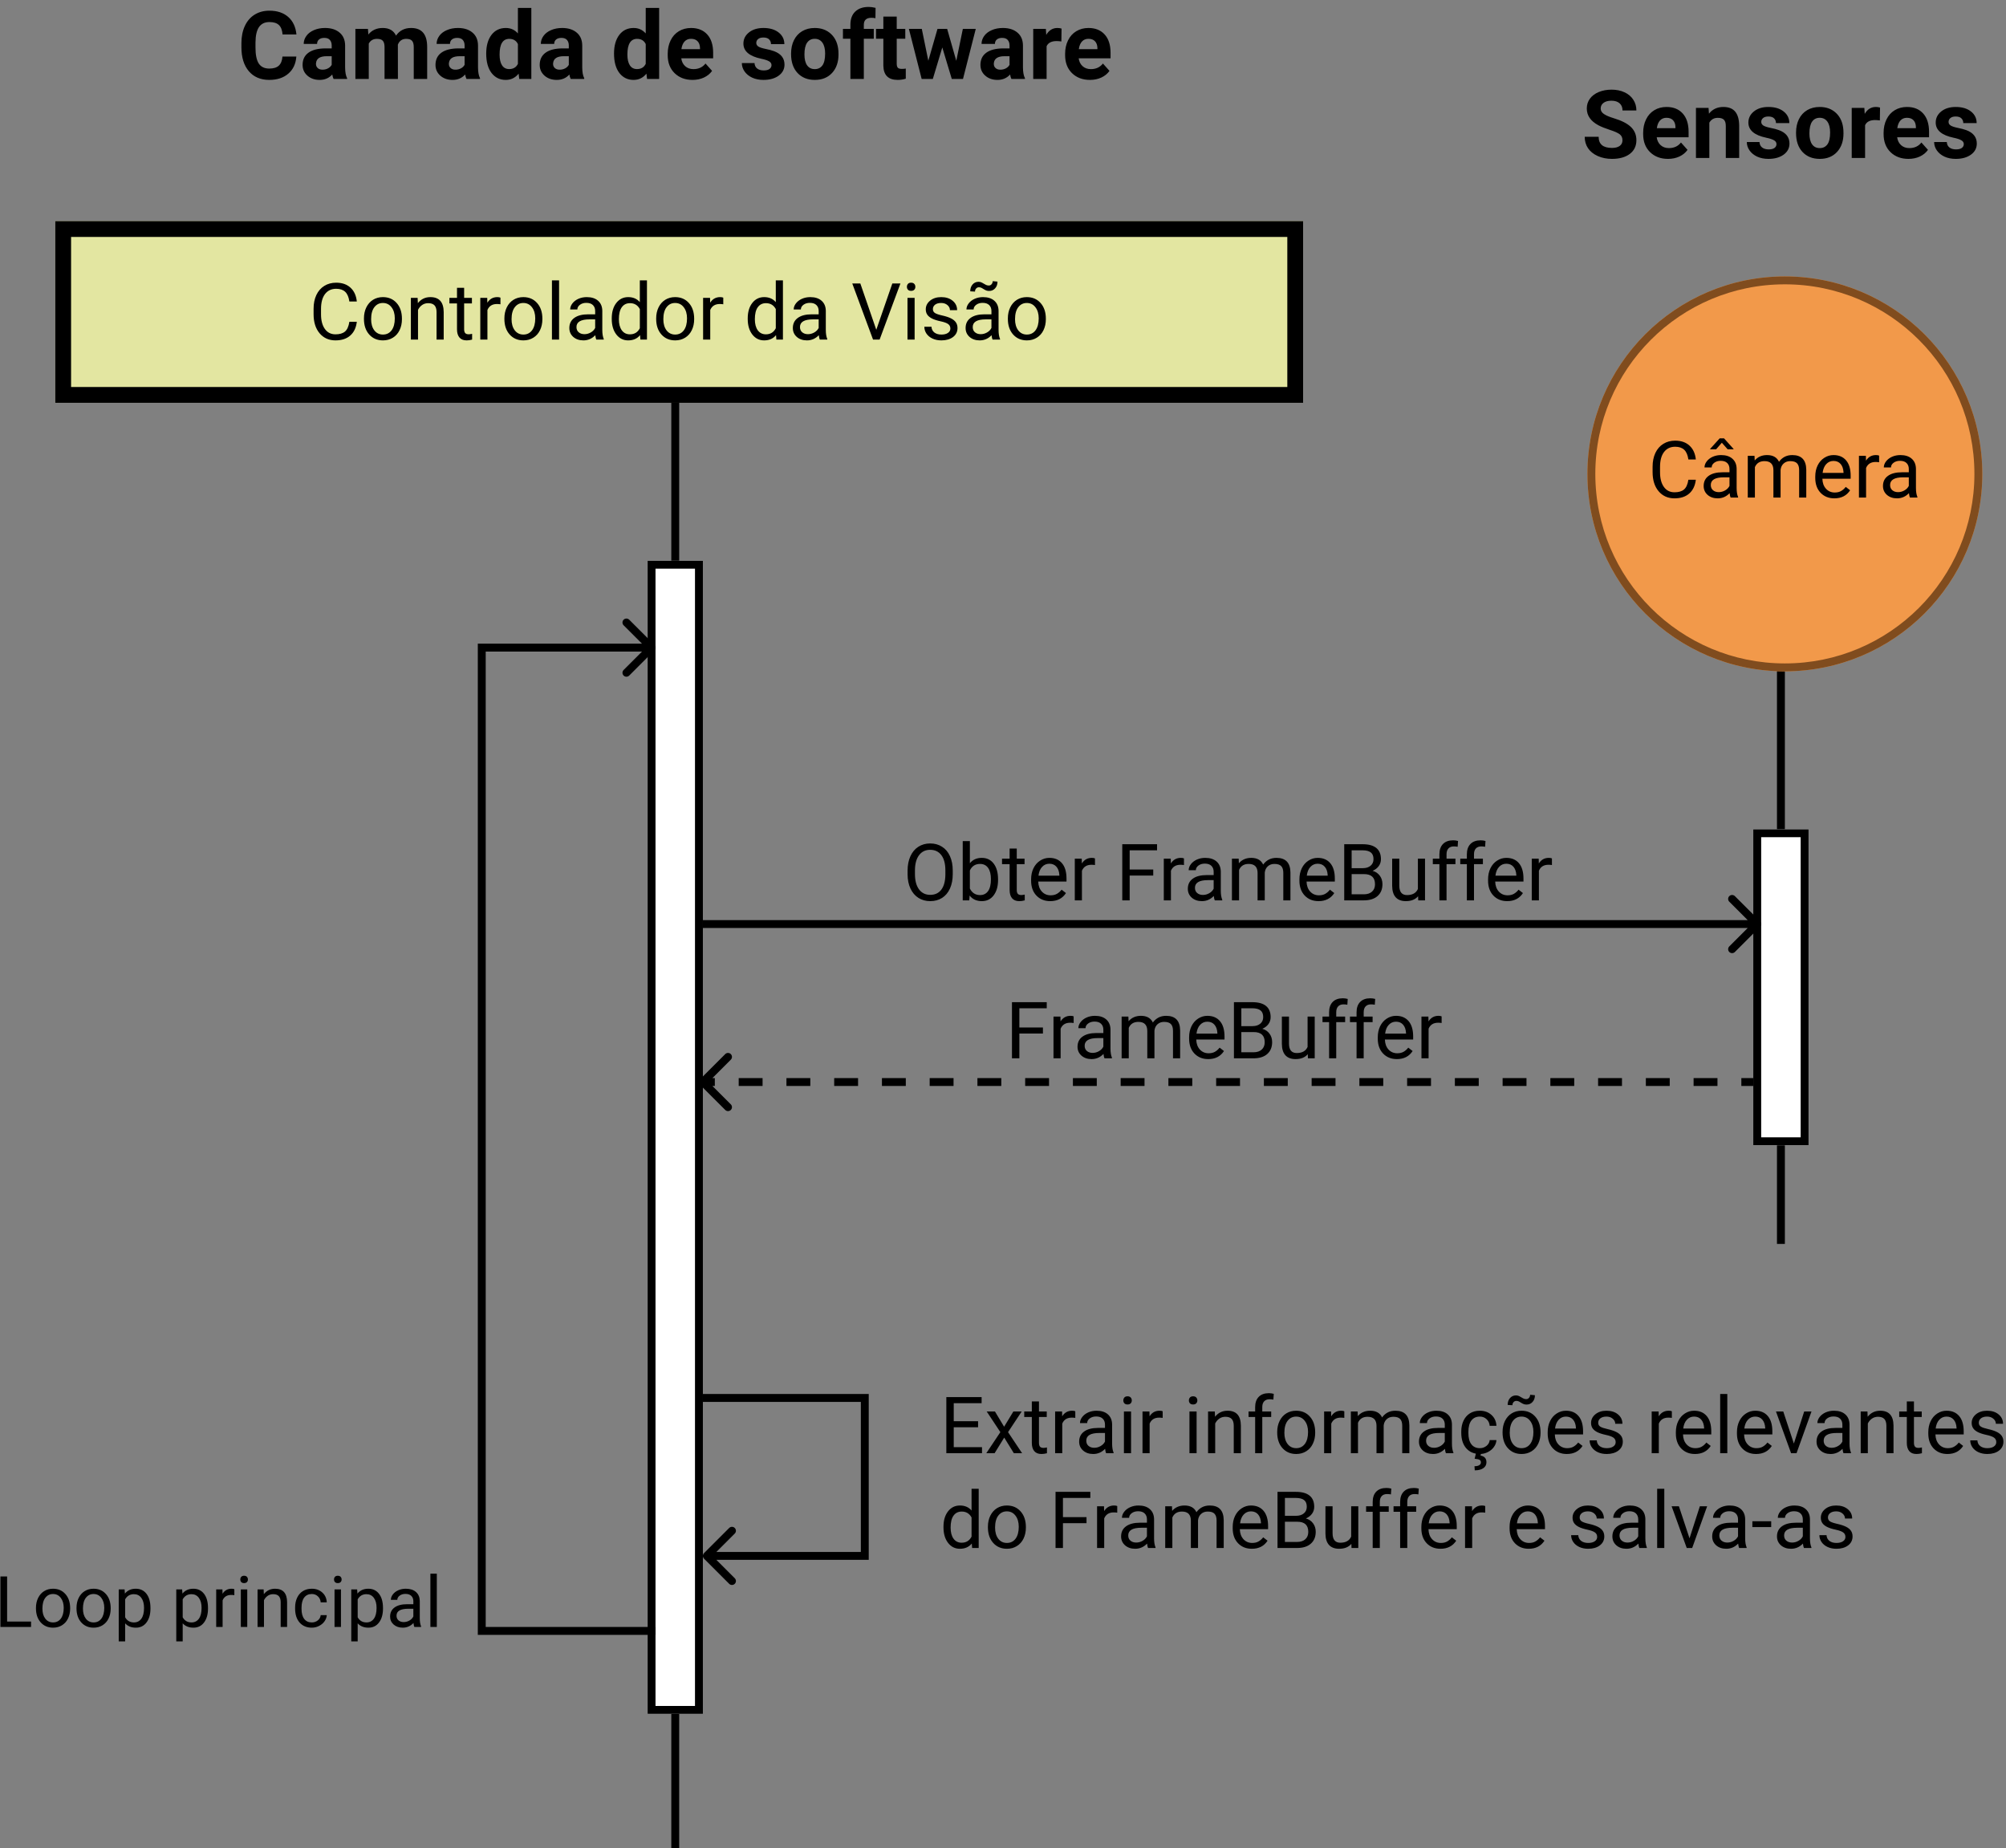 <svg width="254" height="234" viewBox="0 0 254 234" version="1.1" xmlns="http://www.w3.org/2000/svg" xmlns:xlink="http://www.w3.org/1999/xlink">
<rect x="0" y="0" width="254" height="234" fill="#808080" stroke="none"/>
<title>softwarearchitecture-vision</title>
<desc>Created using Figma</desc>
<g id="Canvas" transform="translate(1444 448)">
<g id="softwarearchitecture-vision">
<g id="Line 3">
<use xlink:href="#path0_stroke" transform="matrix(-4.37114e-08 1 1 4.37114e-08 -1218.5 -373)"/>
</g>
<g id="Sensores">
<use xlink:href="#path1_fill" transform="translate(-1244 -439)"/>
</g>
<g id="Camada de software">
<use xlink:href="#path2_fill" transform="translate(-1414 -449)"/>
</g>
<g id="Resource">
<g id="Ellipse">
<use xlink:href="#path3_fill" transform="translate(-1243 -413)" fill="#F2994A"/>
</g>
<g id="Ellipse (Stroke)">
<use xlink:href="#path4_fill" transform="translate(-1243 -413)" fill="#804C1E"/>
</g>
<g id="C&#195;&#162;mera">
<use xlink:href="#path5_fill" transform="translate(-1237 -394)"/>
</g>
</g>
<g id="Component">
<g id="Rectangle 2">
<use xlink:href="#path6_fill" transform="translate(-1437 -420)" fill="#E3E6A1"/>
</g>
<g id="Rectangle 2 (Stroke)">
<use xlink:href="#path7_fill" transform="translate(-1437 -420)"/>
</g>
<g id="Controlador da Vis&#195;&#163;o">
<use xlink:href="#path8_fill" transform="translate(-1405 -414)"/>
</g>
</g>
<g id="Line 2">
<use xlink:href="#path9_stroke" transform="matrix(-4.37114e-08 1 1 4.37114e-08 -1358.5 -397)"/>
</g>
<g id="Rectangle">
<use xlink:href="#path10_fill" transform="translate(-1362 -377)" fill="#FFFFFF"/>
</g>
<g id="Rectangle (Stroke)">
<use xlink:href="#path11_fill" transform="translate(-1362 -377)"/>
</g>
<g id="Rectangle">
<use xlink:href="#path12_fill" transform="translate(-1222 -343)" fill="#FFFFFF"/>
</g>
<g id="Rectangle (Stroke)">
<use xlink:href="#path13_fill" transform="translate(-1222 -343)"/>
</g>
<g id="Line">
<use xlink:href="#path14_stroke" transform="matrix(-1 -8.74228e-08 -8.74228e-08 1 -1361 -366)"/>
</g>
<g id="Loop principal">
<use xlink:href="#path15_fill" transform="translate(-1445 -250)"/>
</g>
<g id="Obter FrameBuffer">
<use xlink:href="#path16_fill" transform="translate(-1330 -343)"/>
</g>
<g id="FrameBuffer">
<use xlink:href="#path17_fill" transform="translate(-1317 -323)"/>
</g>
<g id="Extrair informa&#195;&#167;&#195;&#181;es relevantes do FrameBuffer e salva-as">
<use xlink:href="#path18_fill" transform="translate(-1325 -273)"/>
</g>
<g id="Arrow">
<use xlink:href="#path19_stroke" transform="translate(-1355 -331)"/>
</g>
<g id="Arrow">
<use xlink:href="#path20_stroke" transform="translate(-1355 -271)"/>
</g>
<g id="Arrow">
<use xlink:href="#path21_stroke" transform="matrix(-1 0 0 1 -1222 -311)"/>
</g>
</g>
</g>
<defs>
<path id="path0_stroke" d="M 2.0084e-07 0.5L 82.5 0.5L 82.5 -0.5L -2.0084e-07 -0.5L 2.0084e-07 0.5Z"/>
<path id="path1_fill" d="M 5.438 8.762C 5.438 8.43 5.32 8.176 5.086 8C 4.852 7.82 4.43 7.633 3.82 7.438C 3.211 7.238 2.729 7.043 2.373 6.852C 1.404 6.328 0.92 5.623 0.92 4.736C 0.92 4.275 1.049 3.865 1.307 3.506C 1.568 3.143 1.941 2.859 2.426 2.656C 2.914 2.453 3.461 2.352 4.066 2.352C 4.676 2.352 5.219 2.463 5.695 2.686C 6.172 2.904 6.541 3.215 6.803 3.617C 7.068 4.02 7.201 4.477 7.201 4.988L 5.443 4.988C 5.443 4.598 5.32 4.295 5.074 4.08C 4.828 3.861 4.482 3.752 4.037 3.752C 3.607 3.752 3.273 3.844 3.035 4.027C 2.797 4.207 2.678 4.445 2.678 4.742C 2.678 5.02 2.816 5.252 3.094 5.439C 3.375 5.627 3.787 5.803 4.33 5.967C 5.33 6.268 6.059 6.641 6.516 7.086C 6.973 7.531 7.201 8.086 7.201 8.75C 7.201 9.488 6.922 10.068 6.363 10.49C 5.805 10.908 5.053 11.117 4.107 11.117C 3.451 11.117 2.854 10.998 2.314 10.76C 1.775 10.518 1.363 10.188 1.078 9.77C 0.797 9.352 0.656 8.867 0.656 8.316L 2.42 8.316C 2.42 9.258 2.982 9.729 4.107 9.729C 4.525 9.729 4.852 9.645 5.086 9.477C 5.32 9.305 5.438 9.066 5.438 8.762ZM 11.203 11.117C 10.273 11.117 9.516 10.832 8.93 10.262C 8.348 9.691 8.057 8.932 8.057 7.982L 8.057 7.818C 8.057 7.182 8.18 6.613 8.426 6.113C 8.672 5.609 9.02 5.223 9.469 4.953C 9.922 4.68 10.438 4.543 11.016 4.543C 11.883 4.543 12.565 4.816 13.06 5.363C 13.56 5.91 13.81 6.686 13.81 7.689L 13.81 8.381L 9.773 8.381C 9.828 8.795 9.992 9.127 10.266 9.377C 10.543 9.627 10.893 9.752 11.315 9.752C 11.967 9.752 12.477 9.516 12.844 9.043L 13.676 9.975C 13.422 10.334 13.078 10.615 12.645 10.818C 12.211 11.018 11.73 11.117 11.203 11.117ZM 11.01 5.914C 10.674 5.914 10.4 6.027 10.19 6.254C 9.982 6.48 9.85 6.805 9.791 7.227L 12.146 7.227L 12.146 7.092C 12.139 6.717 12.037 6.428 11.842 6.225C 11.646 6.018 11.369 5.914 11.01 5.914ZM 16.336 4.66L 16.389 5.393C 16.842 4.826 17.449 4.543 18.211 4.543C 18.883 4.543 19.383 4.74 19.711 5.135C 20.039 5.529 20.207 6.119 20.215 6.904L 20.215 11L 18.521 11L 18.521 6.945C 18.521 6.586 18.443 6.326 18.287 6.166C 18.131 6.002 17.871 5.92 17.508 5.92C 17.031 5.92 16.674 6.123 16.436 6.529L 16.436 11L 14.742 11L 14.742 4.66L 16.336 4.66ZM 24.938 9.248C 24.938 9.041 24.834 8.879 24.627 8.762C 24.424 8.641 24.096 8.533 23.643 8.439C 22.135 8.123 21.381 7.482 21.381 6.518C 21.381 5.955 21.613 5.486 22.078 5.111C 22.547 4.732 23.158 4.543 23.912 4.543C 24.717 4.543 25.359 4.732 25.84 5.111C 26.324 5.49 26.566 5.982 26.566 6.588L 24.873 6.588C 24.873 6.346 24.795 6.146 24.639 5.99C 24.482 5.83 24.238 5.75 23.906 5.75C 23.621 5.75 23.4 5.814 23.244 5.943C 23.088 6.072 23.01 6.236 23.01 6.436C 23.01 6.623 23.098 6.775 23.273 6.893C 23.453 7.006 23.754 7.105 24.176 7.191C 24.598 7.273 24.953 7.367 25.242 7.473C 26.137 7.801 26.584 8.369 26.584 9.178C 26.584 9.756 26.336 10.225 25.84 10.584C 25.344 10.94 24.703 11.117 23.918 11.117C 23.387 11.117 22.914 11.023 22.5 10.836C 22.09 10.645 21.768 10.385 21.533 10.057C 21.299 9.725 21.182 9.367 21.182 8.984L 22.787 8.984C 22.803 9.285 22.914 9.516 23.121 9.676C 23.328 9.836 23.605 9.916 23.953 9.916C 24.277 9.916 24.521 9.855 24.686 9.734C 24.854 9.609 24.938 9.447 24.938 9.248ZM 27.416 7.771C 27.416 7.143 27.537 6.582 27.779 6.09C 28.021 5.598 28.369 5.217 28.822 4.947C 29.279 4.678 29.809 4.543 30.41 4.543C 31.266 4.543 31.963 4.805 32.502 5.328C 33.045 5.852 33.348 6.562 33.41 7.461L 33.422 7.895C 33.422 8.867 33.15 9.648 32.607 10.238C 32.065 10.824 31.336 11.117 30.422 11.117C 29.508 11.117 28.777 10.824 28.23 10.238C 27.688 9.652 27.416 8.855 27.416 7.848L 27.416 7.771ZM 29.109 7.895C 29.109 8.496 29.223 8.957 29.449 9.277C 29.676 9.594 30 9.752 30.422 9.752C 30.832 9.752 31.152 9.596 31.383 9.283C 31.613 8.967 31.729 8.463 31.729 7.771C 31.729 7.182 31.613 6.725 31.383 6.4C 31.152 6.076 30.828 5.914 30.41 5.914C 29.996 5.914 29.676 6.076 29.449 6.4C 29.223 6.721 29.109 7.219 29.109 7.895ZM 38.027 6.248C 37.797 6.217 37.594 6.201 37.418 6.201C 36.777 6.201 36.357 6.418 36.158 6.852L 36.158 11L 34.465 11L 34.465 4.66L 36.065 4.66L 36.111 5.416C 36.451 4.834 36.922 4.543 37.523 4.543C 37.711 4.543 37.887 4.568 38.051 4.619L 38.027 6.248ZM 41.648 11.117C 40.719 11.117 39.961 10.832 39.375 10.262C 38.793 9.691 38.502 8.932 38.502 7.982L 38.502 7.818C 38.502 7.182 38.625 6.613 38.871 6.113C 39.117 5.609 39.465 5.223 39.914 4.953C 40.367 4.68 40.883 4.543 41.461 4.543C 42.328 4.543 43.01 4.816 43.506 5.363C 44.006 5.91 44.256 6.686 44.256 7.689L 44.256 8.381L 40.219 8.381C 40.273 8.795 40.438 9.127 40.711 9.377C 40.988 9.627 41.338 9.752 41.76 9.752C 42.412 9.752 42.922 9.516 43.289 9.043L 44.121 9.975C 43.867 10.334 43.523 10.615 43.09 10.818C 42.656 11.018 42.176 11.117 41.648 11.117ZM 41.455 5.914C 41.119 5.914 40.846 6.027 40.635 6.254C 40.428 6.48 40.295 6.805 40.236 7.227L 42.592 7.227L 42.592 7.092C 42.584 6.717 42.482 6.428 42.287 6.225C 42.092 6.018 41.815 5.914 41.455 5.914ZM 48.656 9.248C 48.656 9.041 48.553 8.879 48.346 8.762C 48.143 8.641 47.815 8.533 47.361 8.439C 45.853 8.123 45.1 7.482 45.1 6.518C 45.1 5.955 45.332 5.486 45.797 5.111C 46.266 4.732 46.877 4.543 47.631 4.543C 48.435 4.543 49.078 4.732 49.559 5.111C 50.043 5.49 50.285 5.982 50.285 6.588L 48.592 6.588C 48.592 6.346 48.514 6.146 48.357 5.99C 48.201 5.83 47.957 5.75 47.625 5.75C 47.34 5.75 47.119 5.814 46.963 5.943C 46.807 6.072 46.728 6.236 46.728 6.436C 46.728 6.623 46.816 6.775 46.992 6.893C 47.172 7.006 47.473 7.105 47.895 7.191C 48.316 7.273 48.672 7.367 48.961 7.473C 49.855 7.801 50.303 8.369 50.303 9.178C 50.303 9.756 50.055 10.225 49.559 10.584C 49.062 10.94 48.422 11.117 47.637 11.117C 47.105 11.117 46.633 11.023 46.219 10.836C 45.809 10.645 45.486 10.385 45.252 10.057C 45.018 9.725 44.9 9.367 44.9 8.984L 46.506 8.984C 46.522 9.285 46.633 9.516 46.84 9.676C 47.047 9.836 47.324 9.916 47.672 9.916C 47.996 9.916 48.24 9.855 48.404 9.734C 48.572 9.609 48.656 9.447 48.656 9.248Z"/>
<path id="path2_fill" d="M 7.523 8.158C 7.457 9.076 7.117 9.799 6.504 10.326C 5.895 10.854 5.09 11.117 4.09 11.117C 2.996 11.117 2.135 10.75 1.506 10.016C 0.881 9.277 0.568 8.266 0.568 6.98L 0.568 6.459C 0.568 5.639 0.713 4.916 1.002 4.291C 1.291 3.666 1.703 3.188 2.238 2.855C 2.777 2.52 3.402 2.352 4.113 2.352C 5.098 2.352 5.891 2.615 6.492 3.143C 7.094 3.67 7.441 4.41 7.535 5.363L 5.777 5.363C 5.734 4.812 5.58 4.414 5.314 4.168C 5.053 3.918 4.652 3.793 4.113 3.793C 3.527 3.793 3.088 4.004 2.795 4.426C 2.506 4.844 2.357 5.494 2.35 6.377L 2.35 7.021C 2.35 7.943 2.488 8.617 2.766 9.043C 3.047 9.469 3.488 9.682 4.09 9.682C 4.633 9.682 5.037 9.559 5.303 9.312C 5.572 9.062 5.727 8.678 5.766 8.158L 7.523 8.158ZM 12.24 11C 12.162 10.848 12.105 10.658 12.07 10.432C 11.66 10.889 11.127 11.117 10.471 11.117C 9.85 11.117 9.334 10.938 8.924 10.578C 8.518 10.219 8.314 9.766 8.314 9.219C 8.314 8.547 8.562 8.031 9.059 7.672C 9.559 7.312 10.279 7.131 11.221 7.127L 12 7.127L 12 6.764C 12 6.471 11.924 6.236 11.771 6.061C 11.623 5.885 11.387 5.797 11.062 5.797C 10.777 5.797 10.553 5.865 10.389 6.002C 10.229 6.139 10.148 6.326 10.148 6.564L 8.455 6.564C 8.455 6.197 8.568 5.857 8.795 5.545C 9.021 5.232 9.342 4.988 9.756 4.812C 10.17 4.633 10.635 4.543 11.15 4.543C 11.932 4.543 12.551 4.74 13.008 5.135C 13.469 5.525 13.699 6.076 13.699 6.787L 13.699 9.535C 13.703 10.137 13.787 10.592 13.951 10.9L 13.951 11L 12.24 11ZM 10.84 9.822C 11.09 9.822 11.32 9.768 11.531 9.658C 11.742 9.545 11.898 9.395 12 9.207L 12 8.117L 11.367 8.117C 10.52 8.117 10.068 8.41 10.014 8.996L 10.008 9.096C 10.008 9.307 10.082 9.48 10.23 9.617C 10.379 9.754 10.582 9.822 10.84 9.822ZM 16.588 4.66L 16.641 5.369C 17.09 4.818 17.697 4.543 18.463 4.543C 19.279 4.543 19.84 4.865 20.145 5.51C 20.59 4.865 21.225 4.543 22.049 4.543C 22.736 4.543 23.248 4.744 23.584 5.146C 23.92 5.545 24.088 6.146 24.088 6.951L 24.088 11L 22.389 11L 22.389 6.957C 22.389 6.598 22.318 6.336 22.178 6.172C 22.037 6.004 21.789 5.92 21.434 5.92C 20.926 5.92 20.574 6.162 20.379 6.646L 20.385 11L 18.691 11L 18.691 6.963C 18.691 6.596 18.619 6.33 18.475 6.166C 18.33 6.002 18.084 5.92 17.736 5.92C 17.256 5.92 16.908 6.119 16.693 6.518L 16.693 11L 15 11L 15 4.66L 16.588 4.66ZM 29.068 11C 28.99 10.848 28.934 10.658 28.898 10.432C 28.488 10.889 27.955 11.117 27.299 11.117C 26.678 11.117 26.162 10.938 25.752 10.578C 25.346 10.219 25.143 9.766 25.143 9.219C 25.143 8.547 25.391 8.031 25.887 7.672C 26.387 7.312 27.107 7.131 28.049 7.127L 28.828 7.127L 28.828 6.764C 28.828 6.471 28.752 6.236 28.6 6.061C 28.451 5.885 28.215 5.797 27.891 5.797C 27.605 5.797 27.381 5.865 27.217 6.002C 27.057 6.139 26.977 6.326 26.977 6.564L 25.283 6.564C 25.283 6.197 25.396 5.857 25.623 5.545C 25.85 5.232 26.17 4.988 26.584 4.812C 26.998 4.633 27.463 4.543 27.979 4.543C 28.76 4.543 29.379 4.74 29.836 5.135C 30.297 5.525 30.527 6.076 30.527 6.787L 30.527 9.535C 30.531 10.137 30.615 10.592 30.779 10.9L 30.779 11L 29.068 11ZM 27.668 9.822C 27.918 9.822 28.148 9.768 28.359 9.658C 28.57 9.545 28.727 9.395 28.828 9.207L 28.828 8.117L 28.195 8.117C 27.348 8.117 26.896 8.41 26.842 8.996L 26.836 9.096C 26.836 9.307 26.91 9.48 27.059 9.617C 27.207 9.754 27.41 9.822 27.668 9.822ZM 31.564 7.783C 31.564 6.795 31.785 6.008 32.227 5.422C 32.672 4.836 33.279 4.543 34.049 4.543C 34.666 4.543 35.176 4.773 35.578 5.234L 35.578 2L 37.277 2L 37.277 11L 35.748 11L 35.666 10.326C 35.244 10.854 34.701 11.117 34.037 11.117C 33.291 11.117 32.691 10.824 32.238 10.238C 31.789 9.648 31.564 8.83 31.564 7.783ZM 33.258 7.906C 33.258 8.5 33.361 8.955 33.568 9.271C 33.775 9.588 34.076 9.746 34.471 9.746C 34.994 9.746 35.363 9.525 35.578 9.084L 35.578 6.582C 35.367 6.141 35.002 5.92 34.482 5.92C 33.666 5.92 33.258 6.582 33.258 7.906ZM 42.264 11C 42.185 10.848 42.129 10.658 42.094 10.432C 41.684 10.889 41.15 11.117 40.494 11.117C 39.873 11.117 39.357 10.938 38.947 10.578C 38.541 10.219 38.338 9.766 38.338 9.219C 38.338 8.547 38.586 8.031 39.082 7.672C 39.582 7.312 40.303 7.131 41.244 7.127L 42.023 7.127L 42.023 6.764C 42.023 6.471 41.947 6.236 41.795 6.061C 41.647 5.885 41.41 5.797 41.086 5.797C 40.801 5.797 40.576 5.865 40.412 6.002C 40.252 6.139 40.172 6.326 40.172 6.564L 38.478 6.564C 38.478 6.197 38.592 5.857 38.818 5.545C 39.045 5.232 39.365 4.988 39.779 4.812C 40.193 4.633 40.658 4.543 41.174 4.543C 41.955 4.543 42.574 4.74 43.031 5.135C 43.492 5.525 43.723 6.076 43.723 6.787L 43.723 9.535C 43.727 10.137 43.81 10.592 43.975 10.9L 43.975 11L 42.264 11ZM 40.863 9.822C 41.113 9.822 41.344 9.768 41.555 9.658C 41.766 9.545 41.922 9.395 42.023 9.207L 42.023 8.117L 41.391 8.117C 40.543 8.117 40.092 8.41 40.037 8.996L 40.031 9.096C 40.031 9.307 40.105 9.48 40.254 9.617C 40.402 9.754 40.605 9.822 40.863 9.822ZM 47.748 7.783C 47.748 6.795 47.969 6.008 48.41 5.422C 48.855 4.836 49.463 4.543 50.232 4.543C 50.85 4.543 51.359 4.773 51.762 5.234L 51.762 2L 53.461 2L 53.461 11L 51.932 11L 51.85 10.326C 51.428 10.854 50.885 11.117 50.221 11.117C 49.475 11.117 48.875 10.824 48.422 10.238C 47.973 9.648 47.748 8.83 47.748 7.783ZM 49.441 7.906C 49.441 8.5 49.545 8.955 49.752 9.271C 49.959 9.588 50.26 9.746 50.654 9.746C 51.178 9.746 51.547 9.525 51.762 9.084L 51.762 6.582C 51.551 6.141 51.185 5.92 50.666 5.92C 49.85 5.92 49.441 6.582 49.441 7.906ZM 57.691 11.117C 56.762 11.117 56.004 10.832 55.418 10.262C 54.836 9.691 54.545 8.932 54.545 7.982L 54.545 7.818C 54.545 7.182 54.668 6.613 54.914 6.113C 55.16 5.609 55.508 5.223 55.957 4.953C 56.41 4.68 56.926 4.543 57.504 4.543C 58.371 4.543 59.053 4.816 59.549 5.363C 60.049 5.91 60.299 6.686 60.299 7.689L 60.299 8.381L 56.262 8.381C 56.316 8.795 56.48 9.127 56.754 9.377C 57.031 9.627 57.381 9.752 57.803 9.752C 58.455 9.752 58.965 9.516 59.332 9.043L 60.164 9.975C 59.91 10.334 59.566 10.615 59.133 10.818C 58.699 11.018 58.219 11.117 57.691 11.117ZM 57.498 5.914C 57.162 5.914 56.889 6.027 56.678 6.254C 56.471 6.48 56.338 6.805 56.279 7.227L 58.635 7.227L 58.635 7.092C 58.627 6.717 58.525 6.428 58.33 6.225C 58.135 6.018 57.857 5.914 57.498 5.914ZM 67.688 9.248C 67.688 9.041 67.584 8.879 67.377 8.762C 67.174 8.641 66.846 8.533 66.393 8.439C 64.885 8.123 64.131 7.482 64.131 6.518C 64.131 5.955 64.363 5.486 64.828 5.111C 65.297 4.732 65.908 4.543 66.662 4.543C 67.467 4.543 68.109 4.732 68.59 5.111C 69.074 5.49 69.316 5.982 69.316 6.588L 67.623 6.588C 67.623 6.346 67.545 6.146 67.389 5.99C 67.232 5.83 66.988 5.75 66.656 5.75C 66.371 5.75 66.15 5.814 65.994 5.943C 65.838 6.072 65.76 6.236 65.76 6.436C 65.76 6.623 65.848 6.775 66.023 6.893C 66.203 7.006 66.504 7.105 66.926 7.191C 67.348 7.273 67.703 7.367 67.992 7.473C 68.887 7.801 69.334 8.369 69.334 9.178C 69.334 9.756 69.086 10.225 68.59 10.584C 68.094 10.94 67.453 11.117 66.668 11.117C 66.137 11.117 65.664 11.023 65.25 10.836C 64.84 10.645 64.518 10.385 64.283 10.057C 64.049 9.725 63.932 9.367 63.932 8.984L 65.537 8.984C 65.553 9.285 65.664 9.516 65.871 9.676C 66.078 9.836 66.356 9.916 66.703 9.916C 67.027 9.916 67.272 9.855 67.436 9.734C 67.603 9.609 67.688 9.447 67.688 9.248ZM 70.166 7.771C 70.166 7.143 70.287 6.582 70.529 6.09C 70.772 5.598 71.119 5.217 71.572 4.947C 72.029 4.678 72.559 4.543 73.16 4.543C 74.016 4.543 74.713 4.805 75.252 5.328C 75.795 5.852 76.098 6.562 76.16 7.461L 76.172 7.895C 76.172 8.867 75.9 9.648 75.357 10.238C 74.814 10.824 74.086 11.117 73.172 11.117C 72.258 11.117 71.527 10.824 70.981 10.238C 70.438 9.652 70.166 8.855 70.166 7.848L 70.166 7.771ZM 71.859 7.895C 71.859 8.496 71.973 8.957 72.199 9.277C 72.426 9.594 72.75 9.752 73.172 9.752C 73.582 9.752 73.902 9.596 74.133 9.283C 74.363 8.967 74.478 8.463 74.478 7.771C 74.478 7.182 74.363 6.725 74.133 6.4C 73.902 6.076 73.578 5.914 73.16 5.914C 72.746 5.914 72.426 6.076 72.199 6.4C 71.973 6.721 71.859 7.219 71.859 7.895ZM 77.678 11L 77.678 5.902L 76.734 5.902L 76.734 4.66L 77.678 4.66L 77.678 4.121C 77.678 3.41 77.881 2.859 78.287 2.469C 78.697 2.074 79.269 1.877 80.004 1.877C 80.238 1.877 80.525 1.916 80.865 1.994L 80.848 3.307C 80.707 3.271 80.535 3.254 80.332 3.254C 79.695 3.254 79.377 3.553 79.377 4.15L 79.377 4.66L 80.637 4.66L 80.637 5.902L 79.377 5.902L 79.377 11L 77.678 11ZM 83.543 3.102L 83.543 4.66L 84.627 4.66L 84.627 5.902L 83.543 5.902L 83.543 9.066C 83.543 9.301 83.588 9.469 83.678 9.57C 83.768 9.672 83.939 9.723 84.193 9.723C 84.381 9.723 84.547 9.709 84.691 9.682L 84.691 10.965C 84.359 11.066 84.018 11.117 83.666 11.117C 82.478 11.117 81.873 10.518 81.85 9.318L 81.85 5.902L 80.924 5.902L 80.924 4.66L 81.85 4.66L 81.85 3.102L 83.543 3.102ZM 91.084 8.697L 91.916 4.66L 93.551 4.66L 91.934 11L 90.516 11L 89.314 7.01L 88.113 11L 86.701 11L 85.084 4.66L 86.719 4.66L 87.545 8.691L 88.705 4.66L 89.93 4.66L 91.084 8.697ZM 98.068 11C 97.99 10.848 97.934 10.658 97.898 10.432C 97.488 10.889 96.955 11.117 96.299 11.117C 95.678 11.117 95.162 10.938 94.752 10.578C 94.346 10.219 94.143 9.766 94.143 9.219C 94.143 8.547 94.391 8.031 94.887 7.672C 95.387 7.312 96.107 7.131 97.049 7.127L 97.828 7.127L 97.828 6.764C 97.828 6.471 97.752 6.236 97.6 6.061C 97.451 5.885 97.215 5.797 96.891 5.797C 96.606 5.797 96.381 5.865 96.217 6.002C 96.057 6.139 95.977 6.326 95.977 6.564L 94.283 6.564C 94.283 6.197 94.397 5.857 94.623 5.545C 94.85 5.232 95.17 4.988 95.584 4.812C 95.998 4.633 96.463 4.543 96.978 4.543C 97.76 4.543 98.379 4.74 98.836 5.135C 99.297 5.525 99.527 6.076 99.527 6.787L 99.527 9.535C 99.531 10.137 99.615 10.592 99.779 10.9L 99.779 11L 98.068 11ZM 96.668 9.822C 96.918 9.822 97.148 9.768 97.359 9.658C 97.57 9.545 97.727 9.395 97.828 9.207L 97.828 8.117L 97.195 8.117C 96.348 8.117 95.897 8.41 95.842 8.996L 95.836 9.096C 95.836 9.307 95.91 9.48 96.059 9.617C 96.207 9.754 96.41 9.822 96.668 9.822ZM 104.391 6.248C 104.16 6.217 103.957 6.201 103.781 6.201C 103.141 6.201 102.721 6.418 102.521 6.852L 102.521 11L 100.828 11L 100.828 4.66L 102.428 4.66L 102.475 5.416C 102.814 4.834 103.285 4.543 103.887 4.543C 104.074 4.543 104.25 4.568 104.414 4.619L 104.391 6.248ZM 108.012 11.117C 107.082 11.117 106.324 10.832 105.738 10.262C 105.156 9.691 104.865 8.932 104.865 7.982L 104.865 7.818C 104.865 7.182 104.988 6.613 105.234 6.113C 105.48 5.609 105.828 5.223 106.277 4.953C 106.73 4.68 107.246 4.543 107.824 4.543C 108.691 4.543 109.373 4.816 109.869 5.363C 110.369 5.91 110.619 6.686 110.619 7.689L 110.619 8.381L 106.582 8.381C 106.637 8.795 106.801 9.127 107.074 9.377C 107.352 9.627 107.701 9.752 108.123 9.752C 108.775 9.752 109.285 9.516 109.652 9.043L 110.484 9.975C 110.23 10.334 109.887 10.615 109.453 10.818C 109.02 11.018 108.539 11.117 108.012 11.117ZM 107.818 5.914C 107.482 5.914 107.209 6.027 106.998 6.254C 106.791 6.48 106.658 6.805 106.6 7.227L 108.955 7.227L 108.955 7.092C 108.947 6.717 108.846 6.428 108.65 6.225C 108.455 6.018 108.178 5.914 107.818 5.914Z"/>
<path id="path3_fill" d="M 50 25C 50 38.807 38.807 50 25 50C 11.193 50 0 38.807 0 25C 0 11.193 11.193 0 25 0C 38.807 0 50 11.193 50 25Z"/>
<path id="path4_fill" fill-rule="evenodd" d="M 25 49C 38.255 49 49 38.255 49 25C 49 11.745 38.255 1 25 1C 11.745 1 1 11.745 1 25C 1 38.255 11.745 49 25 49ZM 25 50C 38.807 50 50 38.807 50 25C 50 11.193 38.807 0 25 0C 11.193 0 0 11.193 0 25C 0 38.807 11.193 50 25 50Z"/>
<path id="path5_fill" d="M 7.726 6.744C 7.638 7.496 7.359 8.077 6.891 8.487C 6.425 8.894 5.805 9.098 5.03 9.098C 4.19 9.098 3.517 8.797 3.009 8.194C 2.504 7.592 2.252 6.786 2.252 5.777L 2.252 5.094C 2.252 4.433 2.369 3.852 2.604 3.351C 2.841 2.849 3.176 2.465 3.609 2.198C 4.042 1.928 4.544 1.793 5.113 1.793C 5.868 1.793 6.474 2.005 6.93 2.428C 7.385 2.848 7.651 3.43 7.726 4.176L 6.783 4.176C 6.702 3.609 6.524 3.199 6.251 2.945C 5.981 2.691 5.602 2.564 5.113 2.564C 4.514 2.564 4.044 2.786 3.702 3.229C 3.364 3.671 3.194 4.301 3.194 5.118L 3.194 5.807C 3.194 6.578 3.355 7.192 3.678 7.647C 4 8.103 4.451 8.331 5.03 8.331C 5.551 8.331 5.95 8.214 6.227 7.979C 6.507 7.742 6.692 7.33 6.783 6.744L 7.726 6.744ZM 12.13 9C 12.078 8.896 12.036 8.71 12.003 8.443C 11.583 8.88 11.082 9.098 10.499 9.098C 9.978 9.098 9.55 8.951 9.215 8.658C 8.883 8.362 8.717 7.988 8.717 7.535C 8.717 6.985 8.925 6.559 9.342 6.256C 9.762 5.95 10.351 5.797 11.109 5.797L 11.988 5.797L 11.988 5.382C 11.988 5.066 11.894 4.815 11.705 4.63C 11.516 4.441 11.238 4.347 10.87 4.347C 10.548 4.347 10.278 4.428 10.06 4.591C 9.841 4.754 9.732 4.951 9.732 5.182L 8.824 5.182C 8.824 4.918 8.917 4.664 9.103 4.42C 9.291 4.173 9.545 3.977 9.864 3.834C 10.187 3.691 10.54 3.619 10.924 3.619C 11.533 3.619 12.009 3.772 12.354 4.078C 12.7 4.381 12.879 4.799 12.892 5.333L 12.892 7.765C 12.892 8.25 12.954 8.635 13.077 8.922L 13.077 9L 12.13 9ZM 10.631 8.312C 10.914 8.312 11.183 8.238 11.437 8.092C 11.69 7.945 11.874 7.755 11.988 7.521L 11.988 6.437L 11.28 6.437C 10.174 6.437 9.62 6.76 9.62 7.408C 9.62 7.691 9.715 7.913 9.903 8.072C 10.092 8.232 10.335 8.312 10.631 8.312ZM 12.501 2.838L 12.501 2.887L 11.754 2.887L 11.021 2.057L 10.294 2.887L 9.547 2.887L 9.547 2.828L 10.748 1.5L 11.295 1.5L 12.501 2.838ZM 15.157 3.717L 15.182 4.303C 15.569 3.847 16.091 3.619 16.749 3.619C 17.488 3.619 17.991 3.902 18.258 4.469C 18.434 4.215 18.662 4.01 18.941 3.854C 19.225 3.697 19.558 3.619 19.942 3.619C 21.101 3.619 21.69 4.233 21.71 5.46L 21.71 9L 20.807 9L 20.807 5.514C 20.807 5.136 20.72 4.854 20.548 4.669C 20.375 4.48 20.086 4.386 19.679 4.386C 19.343 4.386 19.065 4.487 18.844 4.688C 18.622 4.887 18.494 5.156 18.458 5.494L 18.458 9L 17.55 9L 17.55 5.538C 17.55 4.77 17.174 4.386 16.422 4.386C 15.829 4.386 15.424 4.638 15.206 5.143L 15.206 9L 14.303 9L 14.303 3.717L 15.157 3.717ZM 25.27 9.098C 24.553 9.098 23.971 8.863 23.521 8.395C 23.072 7.923 22.848 7.293 22.848 6.505L 22.848 6.339C 22.848 5.815 22.947 5.348 23.145 4.938C 23.347 4.524 23.627 4.202 23.985 3.971C 24.347 3.736 24.737 3.619 25.157 3.619C 25.844 3.619 26.378 3.845 26.759 4.298C 27.14 4.75 27.33 5.398 27.33 6.241L 27.33 6.617L 23.751 6.617C 23.764 7.138 23.915 7.56 24.205 7.882C 24.498 8.201 24.869 8.36 25.318 8.36C 25.637 8.36 25.908 8.295 26.129 8.165C 26.35 8.035 26.544 7.862 26.71 7.647L 27.262 8.077C 26.819 8.757 26.155 9.098 25.27 9.098ZM 25.157 4.361C 24.793 4.361 24.487 4.495 24.239 4.762C 23.992 5.025 23.839 5.396 23.78 5.875L 26.427 5.875L 26.427 5.807C 26.401 5.348 26.277 4.993 26.056 4.742C 25.834 4.488 25.535 4.361 25.157 4.361ZM 30.934 4.527C 30.797 4.505 30.649 4.493 30.489 4.493C 29.897 4.493 29.495 4.745 29.283 5.25L 29.283 9L 28.38 9L 28.38 3.717L 29.259 3.717L 29.273 4.327C 29.57 3.855 29.99 3.619 30.533 3.619C 30.709 3.619 30.842 3.642 30.934 3.688L 30.934 4.527ZM 34.835 9C 34.783 8.896 34.741 8.71 34.708 8.443C 34.288 8.88 33.787 9.098 33.204 9.098C 32.683 9.098 32.255 8.951 31.92 8.658C 31.588 8.362 31.422 7.988 31.422 7.535C 31.422 6.985 31.63 6.559 32.047 6.256C 32.467 5.95 33.056 5.797 33.815 5.797L 34.693 5.797L 34.693 5.382C 34.693 5.066 34.599 4.815 34.41 4.63C 34.221 4.441 33.943 4.347 33.575 4.347C 33.253 4.347 32.983 4.428 32.765 4.591C 32.547 4.754 32.438 4.951 32.438 5.182L 31.529 5.182C 31.529 4.918 31.622 4.664 31.808 4.42C 31.996 4.173 32.25 3.977 32.569 3.834C 32.892 3.691 33.245 3.619 33.629 3.619C 34.238 3.619 34.715 3.772 35.06 4.078C 35.405 4.381 35.584 4.799 35.597 5.333L 35.597 7.765C 35.597 8.25 35.658 8.635 35.782 8.922L 35.782 9L 34.835 9ZM 33.336 8.312C 33.619 8.312 33.888 8.238 34.142 8.092C 34.395 7.945 34.579 7.755 34.693 7.521L 34.693 6.437L 33.985 6.437C 32.879 6.437 32.325 6.76 32.325 7.408C 32.325 7.691 32.42 7.913 32.608 8.072C 32.797 8.232 33.04 8.312 33.336 8.312Z"/>
<path id="path6_fill" d="M 0 0L 158 0L 158 23L 0 23L 0 0Z"/>
<path id="path7_fill" fill-rule="evenodd" d="M 156 2L 2 2L 2 21L 156 21L 156 2ZM 2 0L 0 0L 0 2L 0 21L 0 23L 2 23L 156 23L 158 23L 158 21L 158 2L 158 0L 156 0L 2 0Z"/>
<path id="path8_fill" d="M 6.18 6.744C 6.092 7.496 5.813 8.077 5.345 8.487C 4.879 8.894 4.259 9.098 3.484 9.098C 2.645 9.098 1.971 8.797 1.463 8.194C 0.958 7.592 0.706 6.786 0.706 5.777L 0.706 5.094C 0.706 4.433 0.823 3.852 1.058 3.351C 1.295 2.849 1.631 2.465 2.063 2.198C 2.496 1.928 2.998 1.793 3.567 1.793C 4.323 1.793 4.928 2.005 5.384 2.428C 5.84 2.848 6.105 3.43 6.18 4.176L 5.237 4.176C 5.156 3.609 4.979 3.199 4.705 2.945C 4.435 2.691 4.056 2.564 3.567 2.564C 2.968 2.564 2.498 2.786 2.156 3.229C 1.818 3.671 1.648 4.301 1.648 5.118L 1.648 5.807C 1.648 6.578 1.81 7.192 2.132 7.647C 2.454 8.103 2.905 8.331 3.484 8.331C 4.005 8.331 4.404 8.214 4.681 7.979C 4.961 7.742 5.146 7.33 5.237 6.744L 6.18 6.744ZM 7.083 6.31C 7.083 5.792 7.184 5.327 7.386 4.913C 7.591 4.5 7.874 4.181 8.235 3.956C 8.6 3.731 9.015 3.619 9.48 3.619C 10.2 3.619 10.781 3.868 11.224 4.366C 11.67 4.864 11.893 5.527 11.893 6.354L 11.893 6.417C 11.893 6.931 11.793 7.394 11.595 7.804C 11.399 8.211 11.118 8.528 10.75 8.756C 10.385 8.984 9.965 9.098 9.49 9.098C 8.774 9.098 8.193 8.849 7.747 8.351C 7.304 7.853 7.083 7.193 7.083 6.373L 7.083 6.31ZM 7.991 6.417C 7.991 7.003 8.126 7.473 8.396 7.828C 8.67 8.183 9.035 8.36 9.49 8.36C 9.949 8.36 10.314 8.181 10.584 7.823C 10.854 7.462 10.989 6.957 10.989 6.31C 10.989 5.73 10.851 5.261 10.574 4.903C 10.301 4.542 9.936 4.361 9.48 4.361C 9.035 4.361 8.675 4.539 8.401 4.894C 8.128 5.248 7.991 5.756 7.991 6.417ZM 13.88 3.717L 13.909 4.381C 14.313 3.873 14.84 3.619 15.491 3.619C 16.608 3.619 17.171 4.249 17.181 5.509L 17.181 9L 16.277 9L 16.277 5.504C 16.274 5.123 16.186 4.841 16.014 4.659C 15.844 4.477 15.579 4.386 15.218 4.386C 14.925 4.386 14.668 4.464 14.446 4.62C 14.225 4.776 14.052 4.981 13.929 5.235L 13.929 9L 13.025 9L 13.025 3.717L 13.88 3.717ZM 19.769 2.438L 19.769 3.717L 20.755 3.717L 20.755 4.415L 19.769 4.415L 19.769 7.691C 19.769 7.903 19.812 8.062 19.9 8.17C 19.988 8.274 20.138 8.326 20.35 8.326C 20.454 8.326 20.597 8.307 20.779 8.268L 20.779 9C 20.542 9.065 20.311 9.098 20.086 9.098C 19.682 9.098 19.378 8.976 19.173 8.731C 18.968 8.487 18.865 8.141 18.865 7.691L 18.865 4.415L 17.903 4.415L 17.903 3.717L 18.865 3.717L 18.865 2.438L 19.769 2.438ZM 24.368 4.527C 24.231 4.505 24.083 4.493 23.924 4.493C 23.331 4.493 22.929 4.745 22.718 5.25L 22.718 9L 21.814 9L 21.814 3.717L 22.693 3.717L 22.708 4.327C 23.004 3.855 23.424 3.619 23.968 3.619C 24.144 3.619 24.277 3.642 24.368 3.688L 24.368 4.527ZM 24.866 6.31C 24.866 5.792 24.967 5.327 25.169 4.913C 25.374 4.5 25.657 4.181 26.019 3.956C 26.383 3.731 26.798 3.619 27.264 3.619C 27.983 3.619 28.564 3.868 29.007 4.366C 29.453 4.864 29.676 5.527 29.676 6.354L 29.676 6.417C 29.676 6.931 29.576 7.394 29.378 7.804C 29.183 8.211 28.901 8.528 28.533 8.756C 28.169 8.984 27.749 9.098 27.273 9.098C 26.557 9.098 25.976 8.849 25.53 8.351C 25.088 7.853 24.866 7.193 24.866 6.373L 24.866 6.31ZM 25.774 6.417C 25.774 7.003 25.91 7.473 26.18 7.828C 26.453 8.183 26.818 8.36 27.273 8.36C 27.732 8.36 28.097 8.181 28.367 7.823C 28.637 7.462 28.773 6.957 28.773 6.31C 28.773 5.73 28.634 5.261 28.357 4.903C 28.084 4.542 27.719 4.361 27.264 4.361C 26.818 4.361 26.458 4.539 26.185 4.894C 25.911 5.248 25.774 5.756 25.774 6.417ZM 31.79 9L 30.887 9L 30.887 1.5L 31.79 1.5L 31.79 9ZM 36.502 9C 36.45 8.896 36.408 8.71 36.375 8.443C 35.955 8.88 35.454 9.098 34.871 9.098C 34.35 9.098 33.922 8.951 33.587 8.658C 33.255 8.362 33.089 7.988 33.089 7.535C 33.089 6.985 33.297 6.559 33.714 6.256C 34.134 5.95 34.723 5.797 35.481 5.797L 36.36 5.797L 36.36 5.382C 36.36 5.066 36.266 4.815 36.077 4.63C 35.888 4.441 35.61 4.347 35.242 4.347C 34.92 4.347 34.65 4.428 34.432 4.591C 34.214 4.754 34.105 4.951 34.105 5.182L 33.196 5.182C 33.196 4.918 33.289 4.664 33.475 4.42C 33.663 4.173 33.917 3.977 34.236 3.834C 34.559 3.691 34.912 3.619 35.296 3.619C 35.905 3.619 36.382 3.772 36.727 4.078C 37.072 4.381 37.251 4.799 37.264 5.333L 37.264 7.765C 37.264 8.25 37.325 8.635 37.449 8.922L 37.449 9L 36.502 9ZM 35.003 8.312C 35.286 8.312 35.555 8.238 35.809 8.092C 36.062 7.945 36.246 7.755 36.36 7.521L 36.36 6.437L 35.652 6.437C 34.546 6.437 33.992 6.76 33.992 7.408C 33.992 7.691 34.087 7.913 34.275 8.072C 34.464 8.232 34.707 8.312 35.003 8.312ZM 38.46 6.314C 38.46 5.504 38.652 4.853 39.036 4.361C 39.42 3.867 39.923 3.619 40.545 3.619C 41.163 3.619 41.653 3.831 42.015 4.254L 42.015 1.5L 42.918 1.5L 42.918 9L 42.088 9L 42.044 8.434C 41.683 8.876 41.18 9.098 40.535 9.098C 39.923 9.098 39.423 8.847 39.036 8.346C 38.652 7.844 38.46 7.19 38.46 6.383L 38.46 6.314ZM 39.363 6.417C 39.363 7.016 39.487 7.485 39.734 7.823C 39.982 8.162 40.324 8.331 40.76 8.331C 41.333 8.331 41.751 8.074 42.015 7.56L 42.015 5.133C 41.745 4.635 41.329 4.386 40.77 4.386C 40.327 4.386 39.982 4.557 39.734 4.898C 39.487 5.24 39.363 5.746 39.363 6.417ZM 44.085 6.31C 44.085 5.792 44.186 5.327 44.388 4.913C 44.593 4.5 44.876 4.181 45.237 3.956C 45.602 3.731 46.017 3.619 46.482 3.619C 47.202 3.619 47.783 3.868 48.226 4.366C 48.672 4.864 48.895 5.527 48.895 6.354L 48.895 6.417C 48.895 6.931 48.795 7.394 48.597 7.804C 48.401 8.211 48.12 8.528 47.752 8.756C 47.387 8.984 46.967 9.098 46.492 9.098C 45.776 9.098 45.195 8.849 44.749 8.351C 44.306 7.853 44.085 7.193 44.085 6.373L 44.085 6.31ZM 44.993 6.417C 44.993 7.003 45.128 7.473 45.398 7.828C 45.672 8.183 46.036 8.36 46.492 8.36C 46.951 8.36 47.316 8.181 47.586 7.823C 47.856 7.462 47.991 6.957 47.991 6.31C 47.991 5.73 47.853 5.261 47.576 4.903C 47.303 4.542 46.938 4.361 46.482 4.361C 46.036 4.361 45.677 4.539 45.403 4.894C 45.13 5.248 44.993 5.756 44.993 6.417ZM 52.581 4.527C 52.444 4.505 52.296 4.493 52.137 4.493C 51.544 4.493 51.142 4.745 50.931 5.25L 50.931 9L 50.027 9L 50.027 3.717L 50.906 3.717L 50.921 4.327C 51.217 3.855 51.637 3.619 52.181 3.619C 52.356 3.619 52.49 3.642 52.581 3.688L 52.581 4.527ZM 55.677 6.314C 55.677 5.504 55.869 4.853 56.253 4.361C 56.637 3.867 57.14 3.619 57.762 3.619C 58.38 3.619 58.87 3.831 59.231 4.254L 59.231 1.5L 60.135 1.5L 60.135 9L 59.305 9L 59.261 8.434C 58.899 8.876 58.397 9.098 57.752 9.098C 57.14 9.098 56.64 8.847 56.253 8.346C 55.869 7.844 55.677 7.19 55.677 6.383L 55.677 6.314ZM 56.58 6.417C 56.58 7.016 56.704 7.485 56.951 7.823C 57.199 8.162 57.54 8.331 57.977 8.331C 58.55 8.331 58.968 8.074 59.231 7.56L 59.231 5.133C 58.961 4.635 58.546 4.386 57.986 4.386C 57.544 4.386 57.199 4.557 56.951 4.898C 56.704 5.24 56.58 5.746 56.58 6.417ZM 64.803 9C 64.751 8.896 64.708 8.71 64.676 8.443C 64.256 8.88 63.755 9.098 63.172 9.098C 62.651 9.098 62.223 8.951 61.888 8.658C 61.556 8.362 61.39 7.988 61.39 7.535C 61.39 6.985 61.598 6.559 62.015 6.256C 62.435 5.95 63.024 5.797 63.782 5.797L 64.661 5.797L 64.661 5.382C 64.661 5.066 64.567 4.815 64.378 4.63C 64.189 4.441 63.911 4.347 63.543 4.347C 63.221 4.347 62.95 4.428 62.732 4.591C 62.514 4.754 62.405 4.951 62.405 5.182L 61.497 5.182C 61.497 4.918 61.59 4.664 61.775 4.42C 61.964 4.173 62.218 3.977 62.537 3.834C 62.859 3.691 63.213 3.619 63.597 3.619C 64.205 3.619 64.682 3.772 65.027 4.078C 65.372 4.381 65.551 4.799 65.564 5.333L 65.564 7.765C 65.564 8.25 65.626 8.635 65.75 8.922L 65.75 9L 64.803 9ZM 63.304 8.312C 63.587 8.312 63.855 8.238 64.109 8.092C 64.363 7.945 64.547 7.755 64.661 7.521L 64.661 6.437L 63.953 6.437C 62.846 6.437 62.293 6.76 62.293 7.408C 62.293 7.691 62.387 7.913 62.576 8.072C 62.765 8.232 63.008 8.312 63.304 8.312ZM 71.956 7.755L 73.987 1.891L 75.013 1.891L 72.376 9L 71.546 9L 68.914 1.891L 69.935 1.891L 71.956 7.755ZM 76.81 9L 75.906 9L 75.906 3.717L 76.81 3.717L 76.81 9ZM 75.833 2.315C 75.833 2.169 75.877 2.045 75.965 1.944C 76.056 1.843 76.189 1.793 76.365 1.793C 76.541 1.793 76.674 1.843 76.766 1.944C 76.857 2.045 76.902 2.169 76.902 2.315C 76.902 2.462 76.857 2.584 76.766 2.682C 76.674 2.779 76.541 2.828 76.365 2.828C 76.189 2.828 76.056 2.779 75.965 2.682C 75.877 2.584 75.833 2.462 75.833 2.315ZM 81.336 7.599C 81.336 7.354 81.243 7.166 81.058 7.032C 80.875 6.896 80.555 6.778 80.096 6.681C 79.64 6.583 79.277 6.466 79.007 6.329C 78.74 6.192 78.541 6.03 78.411 5.841C 78.284 5.652 78.221 5.427 78.221 5.167C 78.221 4.734 78.403 4.368 78.768 4.068C 79.135 3.769 79.604 3.619 80.174 3.619C 80.773 3.619 81.258 3.774 81.629 4.083C 82.003 4.392 82.19 4.788 82.19 5.27L 81.282 5.27C 81.282 5.022 81.176 4.809 80.965 4.63C 80.757 4.451 80.493 4.361 80.174 4.361C 79.845 4.361 79.588 4.433 79.402 4.576C 79.217 4.719 79.124 4.907 79.124 5.138C 79.124 5.356 79.21 5.52 79.383 5.631C 79.555 5.742 79.866 5.847 80.315 5.948C 80.768 6.049 81.134 6.17 81.414 6.31C 81.694 6.45 81.901 6.619 82.034 6.817C 82.171 7.013 82.239 7.252 82.239 7.535C 82.239 8.007 82.05 8.386 81.673 8.673C 81.295 8.956 80.805 9.098 80.203 9.098C 79.78 9.098 79.406 9.023 79.08 8.873C 78.755 8.723 78.499 8.515 78.314 8.248C 78.131 7.978 78.04 7.687 78.04 7.374L 78.943 7.374C 78.96 7.677 79.08 7.918 79.305 8.097C 79.533 8.272 79.832 8.36 80.203 8.36C 80.545 8.36 80.818 8.292 81.023 8.155C 81.232 8.015 81.336 7.83 81.336 7.599ZM 86.678 9C 86.626 8.896 86.583 8.71 86.551 8.443C 86.131 8.88 85.63 9.098 85.047 9.098C 84.526 9.098 84.098 8.951 83.763 8.658C 83.431 8.362 83.265 7.988 83.265 7.535C 83.265 6.985 83.473 6.559 83.89 6.256C 84.31 5.95 84.899 5.797 85.657 5.797L 86.536 5.797L 86.536 5.382C 86.536 5.066 86.442 4.815 86.253 4.63C 86.064 4.441 85.786 4.347 85.418 4.347C 85.096 4.347 84.826 4.428 84.607 4.591C 84.389 4.754 84.28 4.951 84.28 5.182L 83.372 5.182C 83.372 4.918 83.465 4.664 83.65 4.42C 83.839 4.173 84.093 3.977 84.412 3.834C 84.734 3.691 85.088 3.619 85.472 3.619C 86.08 3.619 86.557 3.772 86.902 4.078C 87.247 4.381 87.426 4.799 87.439 5.333L 87.439 7.765C 87.439 8.25 87.501 8.635 87.625 8.922L 87.625 9L 86.678 9ZM 85.179 8.312C 85.462 8.312 85.731 8.238 85.984 8.092C 86.238 7.945 86.422 7.755 86.536 7.521L 86.536 6.437L 85.828 6.437C 84.721 6.437 84.168 6.76 84.168 7.408C 84.168 7.691 84.262 7.913 84.451 8.072C 84.64 8.232 84.882 8.312 85.179 8.312ZM 87.303 1.656C 87.303 2.008 87.202 2.293 87 2.511C 86.801 2.729 86.552 2.838 86.253 2.838C 86.12 2.838 86.004 2.822 85.906 2.789C 85.809 2.757 85.68 2.69 85.52 2.589C 85.364 2.488 85.25 2.428 85.179 2.408C 85.11 2.385 85.031 2.374 84.939 2.374C 84.806 2.374 84.692 2.426 84.598 2.53C 84.503 2.631 84.456 2.761 84.456 2.921L 83.851 2.887C 83.851 2.538 83.948 2.25 84.144 2.022C 84.342 1.795 84.593 1.681 84.895 1.681C 85.009 1.681 85.112 1.697 85.203 1.729C 85.294 1.762 85.418 1.826 85.574 1.92C 85.731 2.014 85.849 2.076 85.931 2.105C 86.015 2.135 86.108 2.149 86.209 2.149C 86.349 2.149 86.465 2.094 86.556 1.983C 86.65 1.873 86.697 1.744 86.697 1.598L 87.303 1.656ZM 88.616 6.31C 88.616 5.792 88.717 5.327 88.919 4.913C 89.124 4.5 89.407 4.181 89.769 3.956C 90.133 3.731 90.548 3.619 91.014 3.619C 91.733 3.619 92.314 3.868 92.757 4.366C 93.203 4.864 93.426 5.527 93.426 6.354L 93.426 6.417C 93.426 6.931 93.326 7.394 93.128 7.804C 92.933 8.211 92.651 8.528 92.283 8.756C 91.919 8.984 91.499 9.098 91.023 9.098C 90.307 9.098 89.726 8.849 89.28 8.351C 88.838 7.853 88.616 7.193 88.616 6.373L 88.616 6.31ZM 89.524 6.417C 89.524 7.003 89.659 7.473 89.93 7.828C 90.203 8.183 90.568 8.36 91.023 8.36C 91.482 8.36 91.847 8.181 92.117 7.823C 92.387 7.462 92.522 6.957 92.522 6.31C 92.522 5.73 92.384 5.261 92.107 4.903C 91.834 4.542 91.469 4.361 91.014 4.361C 90.568 4.361 90.208 4.539 89.935 4.894C 89.661 5.248 89.524 5.756 89.524 6.417Z"/>
<path id="path9_stroke" d="M 2.26374e-08 0.5L 183 0.5L 183 -0.5L -2.26374e-08 -0.5L 2.26374e-08 0.5Z"/>
<path id="path10_fill" d="M 0 0L 7 0L 7 146L 0 146L 0 0Z"/>
<path id="path11_fill" fill-rule="evenodd" d="M 6 1L 1 1L 1 145L 6 145L 6 1ZM 1 0L 0 0L 0 1L 0 145L 0 146L 1 146L 6 146L 7 146L 7 145L 7 1L 7 0L 6 0L 1 0Z"/>
<path id="path12_fill" d="M 0 0L 7 0L 7 40L 0 40L 0 0Z"/>
<path id="path13_fill" fill-rule="evenodd" d="M 6 1L 1 1L 1 39L 6 39L 6 1ZM 1 0L 0 0L 0 1L 0 39L 0 40L 1 40L 6 40L 7 40L 7 39L 7 1L 7 0L 6 0L 1 0Z"/>
<path id="path14_stroke" d="M 22 124.5L 22 125L 22.5 125L 22.5 124.5L 22 124.5ZM 22 1.90735e-06L 22.5 2.01459e-06L 22.5 -0.5L 22 -0.5L 22 1.90735e-06ZM 0.146 -0.354C -0.049 -0.158 -0.049 0.158 0.146 0.354L 3.328 3.536C 3.524 3.731 3.84 3.731 4.036 3.536C 4.231 3.34 4.231 3.024 4.036 2.828L 1.207 6.27302e-08L 4.036 -2.828C 4.231 -3.024 4.231 -3.34 4.036 -3.536C 3.84 -3.731 3.524 -3.731 3.328 -3.536L 0.146 -0.354ZM 0 125L 22 125L 22 124L 0 124L 0 125ZM 22.5 124.5L 22.5 2.01459e-06L 21.5 1.80011e-06L 21.5 124.5L 22.5 124.5ZM 22 -0.5L 0.5 -0.5L 0.5 0.5L 22 0.5L 22 -0.5Z"/>
<path id="path15_fill" d="M 1.901 7.31L 4.934 7.31L 4.934 8L 1.053 8L 1.053 1.602L 1.901 1.602L 1.901 7.31ZM 5.553 5.579C 5.553 5.113 5.644 4.694 5.826 4.322C 6.01 3.95 6.265 3.663 6.59 3.46C 6.918 3.258 7.292 3.157 7.711 3.157C 8.358 3.157 8.881 3.381 9.28 3.83C 9.681 4.278 9.882 4.874 9.882 5.618L 9.882 5.675C 9.882 6.138 9.792 6.554 9.614 6.923C 9.438 7.29 9.185 7.575 8.854 7.78C 8.525 7.985 8.147 8.088 7.72 8.088C 7.075 8.088 6.552 7.864 6.151 7.416C 5.752 6.967 5.553 6.374 5.553 5.636L 5.553 5.579ZM 6.371 5.675C 6.371 6.203 6.492 6.626 6.735 6.945C 6.981 7.265 7.31 7.424 7.72 7.424C 8.133 7.424 8.461 7.263 8.704 6.941C 8.947 6.616 9.069 6.162 9.069 5.579C 9.069 5.057 8.944 4.635 8.695 4.313C 8.449 3.988 8.121 3.825 7.711 3.825C 7.31 3.825 6.986 3.985 6.74 4.304C 6.494 4.624 6.371 5.081 6.371 5.675ZM 10.686 5.579C 10.686 5.113 10.777 4.694 10.959 4.322C 11.143 3.95 11.398 3.663 11.723 3.46C 12.051 3.258 12.425 3.157 12.844 3.157C 13.491 3.157 14.014 3.381 14.413 3.83C 14.814 4.278 15.015 4.874 15.015 5.618L 15.015 5.675C 15.015 6.138 14.925 6.554 14.747 6.923C 14.571 7.29 14.317 7.575 13.986 7.78C 13.658 7.985 13.28 8.088 12.852 8.088C 12.208 8.088 11.685 7.864 11.284 7.416C 10.885 6.967 10.686 6.374 10.686 5.636L 10.686 5.579ZM 11.503 5.675C 11.503 6.203 11.625 6.626 11.868 6.945C 12.114 7.265 12.442 7.424 12.852 7.424C 13.266 7.424 13.594 7.263 13.837 6.941C 14.08 6.616 14.202 6.162 14.202 5.579C 14.202 5.057 14.077 4.635 13.828 4.313C 13.582 3.988 13.254 3.825 12.844 3.825C 12.442 3.825 12.119 3.985 11.873 4.304C 11.627 4.624 11.503 5.081 11.503 5.675ZM 20.051 5.675C 20.051 6.399 19.885 6.982 19.554 7.424C 19.223 7.867 18.775 8.088 18.209 8.088C 17.632 8.088 17.178 7.905 16.847 7.539L 16.847 9.828L 16.034 9.828L 16.034 3.245L 16.777 3.245L 16.816 3.772C 17.148 3.362 17.607 3.157 18.196 3.157C 18.768 3.157 19.219 3.373 19.55 3.803C 19.884 4.234 20.051 4.833 20.051 5.601L 20.051 5.675ZM 19.238 5.583C 19.238 5.047 19.123 4.624 18.895 4.313C 18.666 4.002 18.353 3.847 17.955 3.847C 17.462 3.847 17.093 4.065 16.847 4.502L 16.847 6.774C 17.09 7.208 17.462 7.424 17.963 7.424C 18.353 7.424 18.662 7.271 18.891 6.963C 19.122 6.652 19.238 6.192 19.238 5.583ZM 27.337 5.675C 27.337 6.399 27.171 6.982 26.84 7.424C 26.509 7.867 26.061 8.088 25.496 8.088C 24.919 8.088 24.464 7.905 24.133 7.539L 24.133 9.828L 23.32 9.828L 23.32 3.245L 24.063 3.245L 24.102 3.772C 24.434 3.362 24.894 3.157 25.482 3.157C 26.054 3.157 26.505 3.373 26.836 3.803C 27.17 4.234 27.337 4.833 27.337 5.601L 27.337 5.675ZM 26.524 5.583C 26.524 5.047 26.41 4.624 26.181 4.313C 25.953 4.002 25.639 3.847 25.241 3.847C 24.748 3.847 24.379 4.065 24.133 4.502L 24.133 6.774C 24.377 7.208 24.748 7.424 25.25 7.424C 25.639 7.424 25.948 7.271 26.177 6.963C 26.408 6.652 26.524 6.192 26.524 5.583ZM 30.672 3.975C 30.549 3.954 30.416 3.944 30.273 3.944C 29.739 3.944 29.377 4.171 29.187 4.625L 29.187 8L 28.374 8L 28.374 3.245L 29.165 3.245L 29.178 3.794C 29.445 3.37 29.823 3.157 30.312 3.157C 30.47 3.157 30.59 3.178 30.672 3.219L 30.672 3.975ZM 32.307 8L 31.494 8L 31.494 3.245L 32.307 3.245L 32.307 8ZM 31.428 1.984C 31.428 1.852 31.468 1.741 31.547 1.65C 31.629 1.559 31.749 1.514 31.907 1.514C 32.065 1.514 32.185 1.559 32.268 1.65C 32.35 1.741 32.391 1.852 32.391 1.984C 32.391 2.116 32.35 2.226 32.268 2.313C 32.185 2.401 32.065 2.445 31.907 2.445C 31.749 2.445 31.629 2.401 31.547 2.313C 31.468 2.226 31.428 2.116 31.428 1.984ZM 34.381 3.245L 34.408 3.843C 34.771 3.386 35.246 3.157 35.831 3.157C 36.836 3.157 37.343 3.724 37.352 4.858L 37.352 8L 36.539 8L 36.539 4.854C 36.536 4.511 36.457 4.257 36.302 4.093C 36.149 3.929 35.911 3.847 35.585 3.847C 35.322 3.847 35.09 3.917 34.891 4.058C 34.692 4.199 34.537 4.383 34.425 4.612L 34.425 8L 33.612 8L 33.612 3.245L 34.381 3.245ZM 40.485 7.424C 40.775 7.424 41.029 7.336 41.246 7.161C 41.462 6.985 41.583 6.765 41.606 6.501L 42.375 6.501C 42.36 6.774 42.267 7.033 42.094 7.279C 41.921 7.525 41.69 7.722 41.399 7.868C 41.112 8.015 40.808 8.088 40.485 8.088C 39.838 8.088 39.322 7.873 38.938 7.442C 38.558 7.008 38.367 6.417 38.367 5.667L 38.367 5.53C 38.367 5.067 38.452 4.656 38.622 4.295C 38.792 3.935 39.035 3.655 39.352 3.456C 39.671 3.257 40.047 3.157 40.481 3.157C 41.014 3.157 41.456 3.317 41.808 3.636C 42.163 3.956 42.352 4.37 42.375 4.88L 41.606 4.88C 41.583 4.572 41.465 4.32 41.254 4.124C 41.046 3.925 40.789 3.825 40.481 3.825C 40.068 3.825 39.747 3.975 39.519 4.273C 39.293 4.569 39.18 4.999 39.18 5.561L 39.18 5.715C 39.18 6.263 39.293 6.685 39.519 6.98C 39.744 7.276 40.066 7.424 40.485 7.424ZM 44.172 8L 43.359 8L 43.359 3.245L 44.172 3.245L 44.172 8ZM 43.294 1.984C 43.294 1.852 43.333 1.741 43.412 1.65C 43.494 1.559 43.614 1.514 43.773 1.514C 43.931 1.514 44.051 1.559 44.133 1.65C 44.215 1.741 44.256 1.852 44.256 1.984C 44.256 2.116 44.215 2.226 44.133 2.313C 44.051 2.401 43.931 2.445 43.773 2.445C 43.614 2.445 43.494 2.401 43.412 2.313C 43.333 2.226 43.294 2.116 43.294 1.984ZM 49.494 5.675C 49.494 6.399 49.329 6.982 48.998 7.424C 48.666 7.867 48.218 8.088 47.653 8.088C 47.076 8.088 46.622 7.905 46.291 7.539L 46.291 9.828L 45.477 9.828L 45.477 3.245L 46.22 3.245L 46.26 3.772C 46.591 3.362 47.051 3.157 47.64 3.157C 48.211 3.157 48.662 3.373 48.993 3.803C 49.327 4.234 49.494 4.833 49.494 5.601L 49.494 5.675ZM 48.681 5.583C 48.681 5.047 48.567 4.624 48.338 4.313C 48.11 4.002 47.796 3.847 47.398 3.847C 46.906 3.847 46.537 4.065 46.291 4.502L 46.291 6.774C 46.534 7.208 46.906 7.424 47.407 7.424C 47.796 7.424 48.105 7.271 48.334 6.963C 48.565 6.652 48.681 6.192 48.681 5.583ZM 53.467 8C 53.42 7.906 53.382 7.739 53.352 7.499C 52.975 7.892 52.523 8.088 51.999 8.088C 51.53 8.088 51.145 7.956 50.843 7.692C 50.544 7.426 50.395 7.089 50.395 6.682C 50.395 6.187 50.583 5.803 50.958 5.53C 51.335 5.255 51.866 5.117 52.548 5.117L 53.339 5.117L 53.339 4.744C 53.339 4.459 53.254 4.234 53.084 4.067C 52.915 3.897 52.664 3.812 52.333 3.812C 52.043 3.812 51.8 3.885 51.603 4.032C 51.407 4.178 51.309 4.355 51.309 4.563L 50.492 4.563C 50.492 4.326 50.575 4.098 50.742 3.878C 50.912 3.655 51.141 3.479 51.428 3.351C 51.718 3.222 52.036 3.157 52.381 3.157C 52.929 3.157 53.358 3.295 53.669 3.57C 53.98 3.843 54.141 4.219 54.152 4.7L 54.152 6.888C 54.152 7.325 54.208 7.672 54.319 7.93L 54.319 8L 53.467 8ZM 52.118 7.38C 52.373 7.38 52.614 7.314 52.843 7.183C 53.071 7.051 53.237 6.879 53.339 6.668L 53.339 5.693L 52.702 5.693C 51.706 5.693 51.208 5.984 51.208 6.567C 51.208 6.822 51.293 7.021 51.463 7.165C 51.633 7.309 51.851 7.38 52.118 7.38ZM 56.31 8L 55.497 8L 55.497 1.25L 56.31 1.25L 56.31 8Z"/>
<path id="path16_fill" d="M 6.637 5.675C 6.637 6.371 6.52 6.98 6.285 7.501C 6.051 8.019 5.719 8.414 5.289 8.688C 4.859 8.961 4.358 9.098 3.785 9.098C 3.225 9.098 2.729 8.961 2.296 8.688C 1.863 8.411 1.526 8.019 1.285 7.511C 1.048 7 0.925 6.409 0.919 5.738L 0.919 5.226C 0.919 4.542 1.038 3.938 1.275 3.414C 1.513 2.89 1.848 2.49 2.281 2.213C 2.717 1.933 3.215 1.793 3.775 1.793C 4.345 1.793 4.846 1.931 5.279 2.208C 5.715 2.481 6.051 2.88 6.285 3.404C 6.52 3.925 6.637 4.532 6.637 5.226L 6.637 5.675ZM 5.704 5.216C 5.704 4.373 5.535 3.727 5.196 3.277C 4.858 2.825 4.384 2.599 3.775 2.599C 3.183 2.599 2.716 2.825 2.374 3.277C 2.035 3.727 1.861 4.352 1.852 5.152L 1.852 5.675C 1.852 6.492 2.022 7.135 2.364 7.604C 2.709 8.069 3.183 8.302 3.785 8.302C 4.391 8.302 4.859 8.082 5.191 7.643C 5.523 7.2 5.694 6.567 5.704 5.743L 5.704 5.216ZM 12.374 6.417C 12.374 7.224 12.188 7.874 11.817 8.365C 11.446 8.854 10.948 9.098 10.323 9.098C 9.656 9.098 9.14 8.862 8.775 8.39L 8.731 9L 7.901 9L 7.901 1.5L 8.805 1.5L 8.805 4.298C 9.169 3.845 9.672 3.619 10.313 3.619C 10.955 3.619 11.458 3.862 11.822 4.347C 12.19 4.832 12.374 5.496 12.374 6.339L 12.374 6.417ZM 11.471 6.314C 11.471 5.699 11.352 5.224 11.114 4.889C 10.877 4.553 10.535 4.386 10.089 4.386C 9.493 4.386 9.065 4.662 8.805 5.216L 8.805 7.501C 9.081 8.054 9.513 8.331 10.099 8.331C 10.532 8.331 10.868 8.163 11.109 7.828C 11.35 7.493 11.471 6.988 11.471 6.314ZM 14.742 2.438L 14.742 3.717L 15.729 3.717L 15.729 4.415L 14.742 4.415L 14.742 7.691C 14.742 7.903 14.786 8.062 14.874 8.17C 14.962 8.274 15.112 8.326 15.323 8.326C 15.427 8.326 15.571 8.307 15.753 8.268L 15.753 9C 15.515 9.065 15.284 9.098 15.06 9.098C 14.656 9.098 14.352 8.976 14.146 8.731C 13.941 8.487 13.839 8.141 13.839 7.691L 13.839 4.415L 12.877 4.415L 12.877 3.717L 13.839 3.717L 13.839 2.438L 14.742 2.438ZM 18.98 9.098C 18.264 9.098 17.682 8.863 17.232 8.395C 16.783 7.923 16.559 7.293 16.559 6.505L 16.559 6.339C 16.559 5.815 16.658 5.348 16.856 4.938C 17.058 4.524 17.338 4.202 17.696 3.971C 18.058 3.736 18.448 3.619 18.868 3.619C 19.555 3.619 20.089 3.845 20.47 4.298C 20.851 4.75 21.041 5.398 21.041 6.241L 21.041 6.617L 17.462 6.617C 17.475 7.138 17.626 7.56 17.916 7.882C 18.209 8.201 18.58 8.36 19.029 8.36C 19.348 8.36 19.619 8.295 19.84 8.165C 20.061 8.035 20.255 7.862 20.421 7.647L 20.973 8.077C 20.53 8.757 19.866 9.098 18.98 9.098ZM 18.868 4.361C 18.504 4.361 18.198 4.495 17.95 4.762C 17.703 5.025 17.55 5.396 17.491 5.875L 20.138 5.875L 20.138 5.807C 20.112 5.348 19.988 4.993 19.767 4.742C 19.545 4.488 19.246 4.361 18.868 4.361ZM 24.645 4.527C 24.508 4.505 24.36 4.493 24.2 4.493C 23.608 4.493 23.206 4.745 22.994 5.25L 22.994 9L 22.091 9L 22.091 3.717L 22.97 3.717L 22.984 4.327C 23.281 3.855 23.701 3.619 24.244 3.619C 24.42 3.619 24.553 3.642 24.645 3.688L 24.645 4.527ZM 32.023 5.86L 29.039 5.86L 29.039 9L 28.102 9L 28.102 1.891L 32.506 1.891L 32.506 2.662L 29.039 2.662L 29.039 5.094L 32.023 5.094L 32.023 5.86ZM 35.914 4.527C 35.777 4.505 35.629 4.493 35.47 4.493C 34.877 4.493 34.475 4.745 34.264 5.25L 34.264 9L 33.36 9L 33.36 3.717L 34.239 3.717L 34.254 4.327C 34.55 3.855 34.97 3.619 35.514 3.619C 35.69 3.619 35.823 3.642 35.914 3.688L 35.914 4.527ZM 39.815 9C 39.763 8.896 39.721 8.71 39.688 8.443C 39.269 8.88 38.767 9.098 38.185 9.098C 37.664 9.098 37.236 8.951 36.9 8.658C 36.568 8.362 36.402 7.988 36.402 7.535C 36.402 6.985 36.611 6.559 37.027 6.256C 37.447 5.95 38.036 5.797 38.795 5.797L 39.674 5.797L 39.674 5.382C 39.674 5.066 39.579 4.815 39.391 4.63C 39.202 4.441 38.923 4.347 38.556 4.347C 38.233 4.347 37.963 4.428 37.745 4.591C 37.527 4.754 37.418 4.951 37.418 5.182L 36.51 5.182C 36.51 4.918 36.602 4.664 36.788 4.42C 36.977 4.173 37.231 3.977 37.55 3.834C 37.872 3.691 38.225 3.619 38.609 3.619C 39.218 3.619 39.695 3.772 40.04 4.078C 40.385 4.381 40.564 4.799 40.577 5.333L 40.577 7.765C 40.577 8.25 40.639 8.635 40.763 8.922L 40.763 9L 39.815 9ZM 38.316 8.312C 38.6 8.312 38.868 8.238 39.122 8.092C 39.376 7.945 39.56 7.755 39.674 7.521L 39.674 6.437L 38.966 6.437C 37.859 6.437 37.306 6.76 37.306 7.408C 37.306 7.691 37.4 7.913 37.589 8.072C 37.778 8.232 38.02 8.312 38.316 8.312ZM 42.843 3.717L 42.867 4.303C 43.255 3.847 43.777 3.619 44.435 3.619C 45.173 3.619 45.676 3.902 45.943 4.469C 46.119 4.215 46.347 4.01 46.627 3.854C 46.91 3.697 47.244 3.619 47.628 3.619C 48.787 3.619 49.376 4.233 49.395 5.46L 49.395 9L 48.492 9L 48.492 5.514C 48.492 5.136 48.406 4.854 48.233 4.669C 48.061 4.48 47.771 4.386 47.364 4.386C 47.029 4.386 46.751 4.487 46.529 4.688C 46.308 4.887 46.179 5.156 46.144 5.494L 46.144 9L 45.235 9L 45.235 5.538C 45.235 4.77 44.859 4.386 44.107 4.386C 43.515 4.386 43.11 4.638 42.892 5.143L 42.892 9L 41.988 9L 41.988 3.717L 42.843 3.717ZM 52.955 9.098C 52.239 9.098 51.656 8.863 51.207 8.395C 50.758 7.923 50.533 7.293 50.533 6.505L 50.533 6.339C 50.533 5.815 50.633 5.348 50.831 4.938C 51.033 4.524 51.313 4.202 51.671 3.971C 52.032 3.736 52.423 3.619 52.843 3.619C 53.53 3.619 54.063 3.845 54.444 4.298C 54.825 4.75 55.016 5.398 55.016 6.241L 55.016 6.617L 51.437 6.617C 51.45 7.138 51.601 7.56 51.891 7.882C 52.184 8.201 52.555 8.36 53.004 8.36C 53.323 8.36 53.593 8.295 53.815 8.165C 54.036 8.035 54.23 7.862 54.395 7.647L 54.947 8.077C 54.505 8.757 53.84 9.098 52.955 9.098ZM 52.843 4.361C 52.478 4.361 52.172 4.495 51.925 4.762C 51.677 5.025 51.524 5.396 51.466 5.875L 54.112 5.875L 54.112 5.807C 54.086 5.348 53.963 4.993 53.741 4.742C 53.52 4.488 53.22 4.361 52.843 4.361ZM 56.207 9L 56.207 1.891L 58.531 1.891C 59.303 1.891 59.882 2.05 60.27 2.369C 60.66 2.688 60.855 3.16 60.855 3.785C 60.855 4.117 60.761 4.412 60.572 4.669C 60.383 4.923 60.126 5.12 59.801 5.26C 60.185 5.367 60.488 5.572 60.709 5.875C 60.934 6.174 61.046 6.533 61.046 6.949C 61.046 7.587 60.839 8.089 60.426 8.453C 60.012 8.818 59.428 9 58.673 9L 56.207 9ZM 57.145 5.675L 57.145 8.233L 58.692 8.233C 59.129 8.233 59.472 8.121 59.723 7.896C 59.977 7.669 60.103 7.356 60.103 6.959C 60.103 6.103 59.638 5.675 58.707 5.675L 57.145 5.675ZM 57.145 4.923L 58.56 4.923C 58.971 4.923 59.298 4.82 59.542 4.615C 59.789 4.41 59.913 4.132 59.913 3.78C 59.913 3.39 59.799 3.106 59.571 2.931C 59.343 2.752 58.997 2.662 58.531 2.662L 57.145 2.662L 57.145 4.923ZM 65.558 8.478C 65.206 8.891 64.69 9.098 64.01 9.098C 63.447 9.098 63.017 8.935 62.721 8.609C 62.428 8.281 62.28 7.796 62.276 7.154L 62.276 3.717L 63.18 3.717L 63.18 7.13C 63.18 7.931 63.505 8.331 64.156 8.331C 64.846 8.331 65.305 8.074 65.533 7.56L 65.533 3.717L 66.436 3.717L 66.436 9L 65.577 9L 65.558 8.478ZM 68.258 9L 68.258 4.415L 67.423 4.415L 67.423 3.717L 68.258 3.717L 68.258 3.175C 68.258 2.608 68.409 2.171 68.712 1.861C 69.015 1.552 69.443 1.397 69.996 1.397C 70.204 1.397 70.411 1.425 70.616 1.48L 70.567 2.213C 70.414 2.184 70.252 2.169 70.079 2.169C 69.786 2.169 69.56 2.255 69.4 2.428C 69.241 2.597 69.161 2.841 69.161 3.16L 69.161 3.717L 70.289 3.717L 70.289 4.415L 69.161 4.415L 69.161 9L 68.258 9ZM 71.734 9L 71.734 4.415L 70.899 4.415L 70.899 3.717L 71.734 3.717L 71.734 3.175C 71.734 2.608 71.886 2.171 72.189 1.861C 72.491 1.552 72.919 1.397 73.473 1.397C 73.681 1.397 73.888 1.425 74.093 1.48L 74.044 2.213C 73.891 2.184 73.728 2.169 73.556 2.169C 73.263 2.169 73.037 2.255 72.877 2.428C 72.717 2.597 72.638 2.841 72.638 3.16L 72.638 3.717L 73.766 3.717L 73.766 4.415L 72.638 4.415L 72.638 9L 71.734 9ZM 76.842 9.098C 76.126 9.098 75.543 8.863 75.094 8.395C 74.644 7.923 74.42 7.293 74.42 6.505L 74.42 6.339C 74.42 5.815 74.519 5.348 74.718 4.938C 74.92 4.524 75.2 4.202 75.558 3.971C 75.919 3.736 76.31 3.619 76.73 3.619C 77.416 3.619 77.95 3.845 78.331 4.298C 78.712 4.75 78.902 5.398 78.902 6.241L 78.902 6.617L 75.323 6.617C 75.336 7.138 75.488 7.56 75.777 7.882C 76.07 8.201 76.441 8.36 76.891 8.36C 77.21 8.36 77.48 8.295 77.701 8.165C 77.922 8.035 78.116 7.862 78.282 7.647L 78.834 8.077C 78.391 8.757 77.727 9.098 76.842 9.098ZM 76.73 4.361C 76.365 4.361 76.059 4.495 75.811 4.762C 75.564 5.025 75.411 5.396 75.353 5.875L 77.999 5.875L 77.999 5.807C 77.973 5.348 77.849 4.993 77.628 4.742C 77.407 4.488 77.107 4.361 76.73 4.361ZM 82.506 4.527C 82.369 4.505 82.221 4.493 82.061 4.493C 81.469 4.493 81.067 4.745 80.856 5.25L 80.856 9L 79.952 9L 79.952 3.717L 80.831 3.717L 80.846 4.327C 81.142 3.855 81.562 3.619 82.106 3.619C 82.281 3.619 82.415 3.642 82.506 3.688L 82.506 4.527Z"/>
<path id="path17_fill" d="M 5.056 5.86L 2.072 5.86L 2.072 9L 1.135 9L 1.135 1.891L 5.539 1.891L 5.539 2.662L 2.072 2.662L 2.072 5.094L 5.056 5.094L 5.056 5.86ZM 8.947 4.527C 8.811 4.505 8.662 4.493 8.503 4.493C 7.91 4.493 7.508 4.745 7.297 5.25L 7.297 9L 6.394 9L 6.394 3.717L 7.272 3.717L 7.287 4.327C 7.583 3.855 8.003 3.619 8.547 3.619C 8.723 3.619 8.856 3.642 8.947 3.688L 8.947 4.527ZM 12.849 9C 12.796 8.896 12.754 8.71 12.722 8.443C 12.302 8.88 11.8 9.098 11.218 9.098C 10.697 9.098 10.269 8.951 9.934 8.658C 9.602 8.362 9.436 7.988 9.436 7.535C 9.436 6.985 9.644 6.559 10.06 6.256C 10.48 5.95 11.07 5.797 11.828 5.797L 12.707 5.797L 12.707 5.382C 12.707 5.066 12.613 4.815 12.424 4.63C 12.235 4.441 11.957 4.347 11.589 4.347C 11.267 4.347 10.996 4.428 10.778 4.591C 10.56 4.754 10.451 4.951 10.451 5.182L 9.543 5.182C 9.543 4.918 9.636 4.664 9.821 4.42C 10.01 4.173 10.264 3.977 10.583 3.834C 10.905 3.691 11.258 3.619 11.643 3.619C 12.251 3.619 12.728 3.772 13.073 4.078C 13.418 4.381 13.597 4.799 13.61 5.333L 13.61 7.765C 13.61 8.25 13.672 8.635 13.796 8.922L 13.796 9L 12.849 9ZM 11.35 8.312C 11.633 8.312 11.901 8.238 12.155 8.092C 12.409 7.945 12.593 7.755 12.707 7.521L 12.707 6.437L 11.999 6.437C 10.892 6.437 10.339 6.76 10.339 7.408C 10.339 7.691 10.433 7.913 10.622 8.072C 10.811 8.232 11.053 8.312 11.35 8.312ZM 15.876 3.717L 15.9 4.303C 16.288 3.847 16.81 3.619 17.468 3.619C 18.207 3.619 18.71 3.902 18.977 4.469C 19.152 4.215 19.38 4.01 19.66 3.854C 19.943 3.697 20.277 3.619 20.661 3.619C 21.82 3.619 22.409 4.233 22.429 5.46L 22.429 9L 21.525 9L 21.525 5.514C 21.525 5.136 21.439 4.854 21.267 4.669C 21.094 4.48 20.804 4.386 20.398 4.386C 20.062 4.386 19.784 4.487 19.562 4.688C 19.341 4.887 19.213 5.156 19.177 5.494L 19.177 9L 18.269 9L 18.269 5.538C 18.269 4.77 17.893 4.386 17.141 4.386C 16.548 4.386 16.143 4.638 15.925 5.143L 15.925 9L 15.021 9L 15.021 3.717L 15.876 3.717ZM 25.988 9.098C 25.272 9.098 24.689 8.863 24.24 8.395C 23.791 7.923 23.566 7.293 23.566 6.505L 23.566 6.339C 23.566 5.815 23.666 5.348 23.864 4.938C 24.066 4.524 24.346 4.202 24.704 3.971C 25.065 3.736 25.456 3.619 25.876 3.619C 26.563 3.619 27.097 3.845 27.477 4.298C 27.858 4.75 28.049 5.398 28.049 6.241L 28.049 6.617L 24.47 6.617C 24.483 7.138 24.634 7.56 24.924 7.882C 25.217 8.201 25.588 8.36 26.037 8.36C 26.356 8.36 26.626 8.295 26.848 8.165C 27.069 8.035 27.263 7.862 27.429 7.647L 27.98 8.077C 27.538 8.757 26.874 9.098 25.988 9.098ZM 25.876 4.361C 25.511 4.361 25.205 4.495 24.958 4.762C 24.711 5.025 24.558 5.396 24.499 5.875L 27.145 5.875L 27.145 5.807C 27.119 5.348 26.996 4.993 26.774 4.742C 26.553 4.488 26.254 4.361 25.876 4.361ZM 29.24 9L 29.24 1.891L 31.564 1.891C 32.336 1.891 32.915 2.05 33.303 2.369C 33.693 2.688 33.889 3.16 33.889 3.785C 33.889 4.117 33.794 4.412 33.605 4.669C 33.417 4.923 33.16 5.12 32.834 5.26C 33.218 5.367 33.521 5.572 33.742 5.875C 33.967 6.174 34.079 6.533 34.079 6.949C 34.079 7.587 33.872 8.089 33.459 8.453C 33.046 8.818 32.461 9 31.706 9L 29.24 9ZM 30.178 5.675L 30.178 8.233L 31.726 8.233C 32.162 8.233 32.505 8.121 32.756 7.896C 33.01 7.669 33.137 7.356 33.137 6.959C 33.137 6.103 32.671 5.675 31.74 5.675L 30.178 5.675ZM 30.178 4.923L 31.594 4.923C 32.004 4.923 32.331 4.82 32.575 4.615C 32.823 4.41 32.946 4.132 32.946 3.78C 32.946 3.39 32.832 3.106 32.605 2.931C 32.377 2.752 32.03 2.662 31.564 2.662L 30.178 2.662L 30.178 4.923ZM 38.591 8.478C 38.239 8.891 37.723 9.098 37.043 9.098C 36.48 9.098 36.05 8.935 35.754 8.609C 35.461 8.281 35.313 7.796 35.31 7.154L 35.31 3.717L 36.213 3.717L 36.213 7.13C 36.213 7.931 36.538 8.331 37.19 8.331C 37.88 8.331 38.339 8.074 38.566 7.56L 38.566 3.717L 39.47 3.717L 39.47 9L 38.61 9L 38.591 8.478ZM 41.291 9L 41.291 4.415L 40.456 4.415L 40.456 3.717L 41.291 3.717L 41.291 3.175C 41.291 2.608 41.442 2.171 41.745 1.861C 42.048 1.552 42.476 1.397 43.029 1.397C 43.238 1.397 43.444 1.425 43.649 1.48L 43.601 2.213C 43.448 2.184 43.285 2.169 43.112 2.169C 42.819 2.169 42.593 2.255 42.434 2.428C 42.274 2.597 42.194 2.841 42.194 3.16L 42.194 3.717L 43.322 3.717L 43.322 4.415L 42.194 4.415L 42.194 9L 41.291 9ZM 44.768 9L 44.768 4.415L 43.933 4.415L 43.933 3.717L 44.768 3.717L 44.768 3.175C 44.768 2.608 44.919 2.171 45.222 1.861C 45.524 1.552 45.953 1.397 46.506 1.397C 46.714 1.397 46.921 1.425 47.126 1.48L 47.077 2.213C 46.924 2.184 46.761 2.169 46.589 2.169C 46.296 2.169 46.07 2.255 45.91 2.428C 45.751 2.597 45.671 2.841 45.671 3.16L 45.671 3.717L 46.799 3.717L 46.799 4.415L 45.671 4.415L 45.671 9L 44.768 9ZM 49.875 9.098C 49.159 9.098 48.576 8.863 48.127 8.395C 47.678 7.923 47.453 7.293 47.453 6.505L 47.453 6.339C 47.453 5.815 47.552 5.348 47.751 4.938C 47.953 4.524 48.233 4.202 48.591 3.971C 48.952 3.736 49.343 3.619 49.763 3.619C 50.45 3.619 50.983 3.845 51.364 4.298C 51.745 4.75 51.935 5.398 51.935 6.241L 51.935 6.617L 48.356 6.617C 48.37 7.138 48.521 7.56 48.81 7.882C 49.103 8.201 49.475 8.36 49.924 8.36C 50.243 8.36 50.513 8.295 50.734 8.165C 50.956 8.035 51.149 7.862 51.315 7.647L 51.867 8.077C 51.425 8.757 50.76 9.098 49.875 9.098ZM 49.763 4.361C 49.398 4.361 49.092 4.495 48.845 4.762C 48.597 5.025 48.444 5.396 48.386 5.875L 51.032 5.875L 51.032 5.807C 51.006 5.348 50.883 4.993 50.661 4.742C 50.44 4.488 50.14 4.361 49.763 4.361ZM 55.539 4.527C 55.402 4.505 55.254 4.493 55.095 4.493C 54.502 4.493 54.1 4.745 53.889 5.25L 53.889 9L 52.985 9L 52.985 3.717L 53.864 3.717L 53.879 4.327C 54.175 3.855 54.595 3.619 55.139 3.619C 55.315 3.619 55.448 3.642 55.539 3.688L 55.539 4.527Z"/>
<path id="path18_fill" d="M 4.844 5.714L 1.763 5.714L 1.763 8.233L 5.342 8.233L 5.342 9L 0.825 9L 0.825 1.891L 5.293 1.891L 5.293 2.662L 1.763 2.662L 1.763 4.947L 4.844 4.947L 4.844 5.714ZM 8.14 5.646L 9.312 3.717L 10.366 3.717L 8.638 6.329L 10.42 9L 9.375 9L 8.154 7.022L 6.934 9L 5.884 9L 7.666 6.329L 5.938 3.717L 6.982 3.717L 8.14 5.646ZM 12.554 2.438L 12.554 3.717L 13.54 3.717L 13.54 4.415L 12.554 4.415L 12.554 7.691C 12.554 7.903 12.598 8.062 12.685 8.17C 12.773 8.274 12.923 8.326 13.135 8.326C 13.239 8.326 13.382 8.307 13.565 8.268L 13.565 9C 13.327 9.065 13.096 9.098 12.871 9.098C 12.467 9.098 12.163 8.976 11.958 8.731C 11.753 8.487 11.65 8.141 11.65 7.691L 11.65 4.415L 10.688 4.415L 10.688 3.717L 11.65 3.717L 11.65 2.438L 12.554 2.438ZM 17.153 4.527C 17.017 4.505 16.869 4.493 16.709 4.493C 16.116 4.493 15.714 4.745 15.503 5.25L 15.503 9L 14.6 9L 14.6 3.717L 15.479 3.717L 15.493 4.327C 15.789 3.855 16.209 3.619 16.753 3.619C 16.929 3.619 17.062 3.642 17.153 3.688L 17.153 4.527ZM 21.055 9C 21.003 8.896 20.96 8.71 20.928 8.443C 20.508 8.88 20.006 9.098 19.424 9.098C 18.903 9.098 18.475 8.951 18.14 8.658C 17.808 8.362 17.642 7.988 17.642 7.535C 17.642 6.985 17.85 6.559 18.267 6.256C 18.686 5.95 19.276 5.797 20.034 5.797L 20.913 5.797L 20.913 5.382C 20.913 5.066 20.819 4.815 20.63 4.63C 20.441 4.441 20.163 4.347 19.795 4.347C 19.473 4.347 19.203 4.428 18.984 4.591C 18.766 4.754 18.657 4.951 18.657 5.182L 17.749 5.182C 17.749 4.918 17.842 4.664 18.027 4.42C 18.216 4.173 18.47 3.977 18.789 3.834C 19.111 3.691 19.465 3.619 19.849 3.619C 20.457 3.619 20.934 3.772 21.279 4.078C 21.624 4.381 21.803 4.799 21.816 5.333L 21.816 7.765C 21.816 8.25 21.878 8.635 22.002 8.922L 22.002 9L 21.055 9ZM 19.556 8.312C 19.839 8.312 20.107 8.238 20.361 8.092C 20.615 7.945 20.799 7.755 20.913 7.521L 20.913 6.437L 20.205 6.437C 19.098 6.437 18.545 6.76 18.545 7.408C 18.545 7.691 18.639 7.913 18.828 8.072C 19.017 8.232 19.259 8.312 19.556 8.312ZM 24.214 9L 23.311 9L 23.311 3.717L 24.214 3.717L 24.214 9ZM 23.237 2.315C 23.237 2.169 23.281 2.045 23.369 1.944C 23.46 1.843 23.594 1.793 23.77 1.793C 23.945 1.793 24.079 1.843 24.17 1.944C 24.261 2.045 24.307 2.169 24.307 2.315C 24.307 2.462 24.261 2.584 24.17 2.682C 24.079 2.779 23.945 2.828 23.77 2.828C 23.594 2.828 23.46 2.779 23.369 2.682C 23.281 2.584 23.237 2.462 23.237 2.315ZM 28.218 4.527C 28.081 4.505 27.933 4.493 27.773 4.493C 27.181 4.493 26.779 4.745 26.567 5.25L 26.567 9L 25.664 9L 25.664 3.717L 26.543 3.717L 26.558 4.327C 26.854 3.855 27.274 3.619 27.817 3.619C 27.993 3.619 28.127 3.642 28.218 3.688L 28.218 4.527ZM 32.515 9L 31.611 9L 31.611 3.717L 32.515 3.717L 32.515 9ZM 31.538 2.315C 31.538 2.169 31.582 2.045 31.67 1.944C 31.761 1.843 31.895 1.793 32.07 1.793C 32.246 1.793 32.38 1.843 32.471 1.944C 32.562 2.045 32.607 2.169 32.607 2.315C 32.607 2.462 32.562 2.584 32.471 2.682C 32.38 2.779 32.246 2.828 32.07 2.828C 31.895 2.828 31.761 2.779 31.67 2.682C 31.582 2.584 31.538 2.462 31.538 2.315ZM 34.819 3.717L 34.849 4.381C 35.252 3.873 35.78 3.619 36.431 3.619C 37.547 3.619 38.11 4.249 38.12 5.509L 38.12 9L 37.217 9L 37.217 5.504C 37.214 5.123 37.126 4.841 36.953 4.659C 36.784 4.477 36.519 4.386 36.157 4.386C 35.864 4.386 35.607 4.464 35.386 4.62C 35.164 4.776 34.992 4.981 34.868 5.235L 34.868 9L 33.965 9L 33.965 3.717L 34.819 3.717ZM 39.927 9L 39.927 4.415L 39.092 4.415L 39.092 3.717L 39.927 3.717L 39.927 3.175C 39.927 2.608 40.078 2.171 40.381 1.861C 40.684 1.552 41.112 1.397 41.665 1.397C 41.873 1.397 42.08 1.425 42.285 1.48L 42.236 2.213C 42.083 2.184 41.921 2.169 41.748 2.169C 41.455 2.169 41.229 2.255 41.069 2.428C 40.91 2.597 40.83 2.841 40.83 3.16L 40.83 3.717L 41.958 3.717L 41.958 4.415L 40.83 4.415L 40.83 9L 39.927 9ZM 42.72 6.31C 42.72 5.792 42.821 5.327 43.023 4.913C 43.227 4.5 43.511 4.181 43.872 3.956C 44.237 3.731 44.652 3.619 45.117 3.619C 45.837 3.619 46.418 3.868 46.86 4.366C 47.306 4.864 47.529 5.527 47.529 6.354L 47.529 6.417C 47.529 6.931 47.43 7.394 47.231 7.804C 47.036 8.211 46.755 8.528 46.387 8.756C 46.022 8.984 45.602 9.098 45.127 9.098C 44.411 9.098 43.83 8.849 43.384 8.351C 42.941 7.853 42.72 7.193 42.72 6.373L 42.72 6.31ZM 43.628 6.417C 43.628 7.003 43.763 7.473 44.033 7.828C 44.307 8.183 44.671 8.36 45.127 8.36C 45.586 8.36 45.95 8.181 46.221 7.823C 46.491 7.462 46.626 6.957 46.626 6.31C 46.626 5.73 46.488 5.261 46.211 4.903C 45.938 4.542 45.573 4.361 45.117 4.361C 44.671 4.361 44.312 4.539 44.038 4.894C 43.765 5.248 43.628 5.756 43.628 6.417ZM 51.216 4.527C 51.079 4.505 50.931 4.493 50.772 4.493C 50.179 4.493 49.777 4.745 49.565 5.25L 49.565 9L 48.662 9L 48.662 3.717L 49.541 3.717L 49.556 4.327C 49.852 3.855 50.272 3.619 50.815 3.619C 50.991 3.619 51.125 3.642 51.216 3.688L 51.216 4.527ZM 52.9 3.717L 52.925 4.303C 53.312 3.847 53.835 3.619 54.492 3.619C 55.231 3.619 55.734 3.902 56.001 4.469C 56.177 4.215 56.405 4.01 56.685 3.854C 56.968 3.697 57.301 3.619 57.685 3.619C 58.844 3.619 59.434 4.233 59.453 5.46L 59.453 9L 58.55 9L 58.55 5.514C 58.55 5.136 58.464 4.854 58.291 4.669C 58.118 4.48 57.829 4.386 57.422 4.386C 57.087 4.386 56.808 4.487 56.587 4.688C 56.366 4.887 56.237 5.156 56.201 5.494L 56.201 9L 55.293 9L 55.293 5.538C 55.293 4.77 54.917 4.386 54.165 4.386C 53.573 4.386 53.167 4.638 52.949 5.143L 52.949 9L 52.046 9L 52.046 3.717L 52.9 3.717ZM 64.082 9C 64.03 8.896 63.988 8.71 63.955 8.443C 63.535 8.88 63.034 9.098 62.451 9.098C 61.93 9.098 61.502 8.951 61.167 8.658C 60.835 8.362 60.669 7.988 60.669 7.535C 60.669 6.985 60.877 6.559 61.294 6.256C 61.714 5.95 62.303 5.797 63.062 5.797L 63.94 5.797L 63.94 5.382C 63.94 5.066 63.846 4.815 63.657 4.63C 63.468 4.441 63.19 4.347 62.822 4.347C 62.5 4.347 62.23 4.428 62.012 4.591C 61.794 4.754 61.685 4.951 61.685 5.182L 60.776 5.182C 60.776 4.918 60.869 4.664 61.055 4.42C 61.243 4.173 61.497 3.977 61.816 3.834C 62.139 3.691 62.492 3.619 62.876 3.619C 63.485 3.619 63.962 3.772 64.307 4.078C 64.652 4.381 64.831 4.799 64.844 5.333L 64.844 7.765C 64.844 8.25 64.906 8.635 65.029 8.922L 65.029 9L 64.082 9ZM 62.583 8.312C 62.866 8.312 63.135 8.238 63.389 8.092C 63.643 7.945 63.827 7.755 63.94 7.521L 63.94 6.437L 63.232 6.437C 62.126 6.437 61.572 6.76 61.572 7.408C 61.572 7.691 61.667 7.913 61.855 8.072C 62.044 8.232 62.287 8.312 62.583 8.312ZM 68.379 8.36C 68.701 8.36 68.983 8.263 69.224 8.067C 69.465 7.872 69.598 7.628 69.624 7.335L 70.478 7.335C 70.462 7.638 70.358 7.926 70.166 8.199C 69.974 8.473 69.717 8.691 69.394 8.854C 69.076 9.016 68.737 9.098 68.379 9.098C 67.659 9.098 67.087 8.858 66.66 8.38C 66.237 7.898 66.025 7.241 66.025 6.407L 66.025 6.256C 66.025 5.742 66.12 5.284 66.309 4.884C 66.497 4.483 66.768 4.173 67.119 3.951C 67.474 3.73 67.892 3.619 68.374 3.619C 68.966 3.619 69.458 3.797 69.849 4.151C 70.243 4.506 70.453 4.967 70.478 5.533L 69.624 5.533C 69.598 5.191 69.468 4.911 69.233 4.693C 69.002 4.472 68.716 4.361 68.374 4.361C 67.915 4.361 67.559 4.527 67.305 4.859C 67.054 5.188 66.929 5.665 66.929 6.29L 66.929 6.461C 66.929 7.07 67.054 7.538 67.305 7.867C 67.555 8.196 67.913 8.36 68.379 8.36ZM 68.525 9.044L 68.467 9.298C 68.965 9.386 69.214 9.667 69.214 10.143C 69.214 10.458 69.084 10.707 68.823 10.89C 68.563 11.075 68.2 11.168 67.734 11.168L 67.7 10.646C 67.957 10.646 68.156 10.603 68.296 10.519C 68.439 10.434 68.511 10.315 68.511 10.162C 68.511 10.019 68.459 9.913 68.355 9.845C 68.25 9.776 68.039 9.728 67.72 9.698L 67.876 9.044L 68.525 9.044ZM 71.255 6.31C 71.255 5.792 71.356 5.327 71.558 4.913C 71.763 4.5 72.046 4.181 72.407 3.956C 72.772 3.731 73.187 3.619 73.652 3.619C 74.372 3.619 74.953 3.868 75.395 4.366C 75.841 4.864 76.064 5.527 76.064 6.354L 76.064 6.417C 76.064 6.931 75.965 7.394 75.767 7.804C 75.571 8.211 75.29 8.528 74.922 8.756C 74.557 8.984 74.137 9.098 73.662 9.098C 72.946 9.098 72.365 8.849 71.919 8.351C 71.476 7.853 71.255 7.193 71.255 6.373L 71.255 6.31ZM 72.163 6.417C 72.163 7.003 72.298 7.473 72.568 7.828C 72.842 8.183 73.206 8.36 73.662 8.36C 74.121 8.36 74.486 8.181 74.756 7.823C 75.026 7.462 75.161 6.957 75.161 6.31C 75.161 5.73 75.023 5.261 74.746 4.903C 74.473 4.542 74.108 4.361 73.652 4.361C 73.206 4.361 72.847 4.539 72.573 4.894C 72.3 5.248 72.163 5.756 72.163 6.417ZM 75.352 1.656C 75.352 2.008 75.251 2.293 75.049 2.511C 74.85 2.729 74.601 2.838 74.302 2.838C 74.168 2.838 74.053 2.822 73.955 2.789C 73.857 2.757 73.729 2.69 73.569 2.589C 73.413 2.488 73.299 2.428 73.228 2.408C 73.159 2.385 73.079 2.374 72.988 2.374C 72.855 2.374 72.741 2.426 72.647 2.53C 72.552 2.631 72.505 2.761 72.505 2.921L 71.899 2.887C 71.899 2.538 71.997 2.25 72.192 2.022C 72.391 1.795 72.642 1.681 72.944 1.681C 73.058 1.681 73.161 1.697 73.252 1.729C 73.343 1.762 73.467 1.826 73.623 1.92C 73.779 2.014 73.898 2.076 73.98 2.105C 74.064 2.135 74.157 2.149 74.258 2.149C 74.398 2.149 74.513 2.094 74.605 1.983C 74.699 1.873 74.746 1.744 74.746 1.598L 75.352 1.656ZM 79.39 9.098C 78.674 9.098 78.091 8.863 77.642 8.395C 77.192 7.923 76.968 7.293 76.968 6.505L 76.968 6.339C 76.968 5.815 77.067 5.348 77.266 4.938C 77.467 4.524 77.747 4.202 78.106 3.971C 78.467 3.736 78.857 3.619 79.277 3.619C 79.964 3.619 80.498 3.845 80.879 4.298C 81.26 4.75 81.45 5.398 81.45 6.241L 81.45 6.617L 77.871 6.617C 77.884 7.138 78.035 7.56 78.325 7.882C 78.618 8.201 78.989 8.36 79.439 8.36C 79.757 8.36 80.028 8.295 80.249 8.165C 80.47 8.035 80.664 7.862 80.83 7.647L 81.382 8.077C 80.939 8.757 80.275 9.098 79.39 9.098ZM 79.277 4.361C 78.913 4.361 78.607 4.495 78.359 4.762C 78.112 5.025 77.959 5.396 77.9 5.875L 80.547 5.875L 80.547 5.807C 80.521 5.348 80.397 4.993 80.176 4.742C 79.954 4.488 79.655 4.361 79.277 4.361ZM 85.576 7.599C 85.576 7.354 85.483 7.166 85.298 7.032C 85.116 6.896 84.795 6.778 84.336 6.681C 83.88 6.583 83.517 6.466 83.247 6.329C 82.98 6.192 82.782 6.03 82.651 5.841C 82.524 5.652 82.461 5.427 82.461 5.167C 82.461 4.734 82.643 4.368 83.008 4.068C 83.376 3.769 83.844 3.619 84.414 3.619C 85.013 3.619 85.498 3.774 85.869 4.083C 86.243 4.392 86.431 4.788 86.431 5.27L 85.522 5.27C 85.522 5.022 85.417 4.809 85.205 4.63C 84.997 4.451 84.733 4.361 84.414 4.361C 84.085 4.361 83.828 4.433 83.643 4.576C 83.457 4.719 83.364 4.907 83.364 5.138C 83.364 5.356 83.451 5.52 83.623 5.631C 83.796 5.742 84.106 5.847 84.556 5.948C 85.008 6.049 85.374 6.17 85.654 6.31C 85.934 6.45 86.141 6.619 86.274 6.817C 86.411 7.013 86.48 7.252 86.48 7.535C 86.48 8.007 86.291 8.386 85.913 8.673C 85.535 8.956 85.046 9.098 84.443 9.098C 84.02 9.098 83.646 9.023 83.32 8.873C 82.995 8.723 82.739 8.515 82.554 8.248C 82.371 7.978 82.28 7.687 82.28 7.374L 83.184 7.374C 83.2 7.677 83.32 7.918 83.545 8.097C 83.773 8.272 84.072 8.36 84.443 8.36C 84.785 8.36 85.059 8.292 85.264 8.155C 85.472 8.015 85.576 7.83 85.576 7.599ZM 92.69 4.527C 92.554 4.505 92.406 4.493 92.246 4.493C 91.654 4.493 91.252 4.745 91.04 5.25L 91.04 9L 90.137 9L 90.137 3.717L 91.016 3.717L 91.03 4.327C 91.326 3.855 91.746 3.619 92.29 3.619C 92.466 3.619 92.599 3.642 92.69 3.688L 92.69 4.527ZM 95.62 9.098C 94.904 9.098 94.321 8.863 93.872 8.395C 93.423 7.923 93.198 7.293 93.198 6.505L 93.198 6.339C 93.198 5.815 93.297 5.348 93.496 4.938C 93.698 4.524 93.978 4.202 94.336 3.971C 94.697 3.736 95.088 3.619 95.508 3.619C 96.195 3.619 96.728 3.845 97.109 4.298C 97.49 4.75 97.681 5.398 97.681 6.241L 97.681 6.617L 94.102 6.617C 94.115 7.138 94.266 7.56 94.556 7.882C 94.849 8.201 95.22 8.36 95.669 8.36C 95.988 8.36 96.258 8.295 96.48 8.165C 96.701 8.035 96.894 7.862 97.061 7.647L 97.612 8.077C 97.17 8.757 96.505 9.098 95.62 9.098ZM 95.508 4.361C 95.143 4.361 94.837 4.495 94.59 4.762C 94.342 5.025 94.189 5.396 94.131 5.875L 96.777 5.875L 96.777 5.807C 96.751 5.348 96.628 4.993 96.406 4.742C 96.185 4.488 95.885 4.361 95.508 4.361ZM 99.712 9L 98.809 9L 98.809 1.5L 99.712 1.5L 99.712 9ZM 103.354 9.098C 102.638 9.098 102.056 8.863 101.606 8.395C 101.157 7.923 100.933 7.293 100.933 6.505L 100.933 6.339C 100.933 5.815 101.032 5.348 101.23 4.938C 101.432 4.524 101.712 4.202 102.07 3.971C 102.432 3.736 102.822 3.619 103.242 3.619C 103.929 3.619 104.463 3.845 104.844 4.298C 105.225 4.75 105.415 5.398 105.415 6.241L 105.415 6.617L 101.836 6.617C 101.849 7.138 102 7.56 102.29 7.882C 102.583 8.201 102.954 8.36 103.403 8.36C 103.722 8.36 103.993 8.295 104.214 8.165C 104.435 8.035 104.629 7.862 104.795 7.647L 105.347 8.077C 104.904 8.757 104.24 9.098 103.354 9.098ZM 103.242 4.361C 102.878 4.361 102.572 4.495 102.324 4.762C 102.077 5.025 101.924 5.396 101.865 5.875L 104.512 5.875L 104.512 5.807C 104.486 5.348 104.362 4.993 104.141 4.742C 103.919 4.488 103.62 4.361 103.242 4.361ZM 108.14 7.774L 109.448 3.717L 110.371 3.717L 108.477 9L 107.788 9L 105.874 3.717L 106.797 3.717L 108.14 7.774ZM 114.424 9C 114.372 8.896 114.329 8.71 114.297 8.443C 113.877 8.88 113.376 9.098 112.793 9.098C 112.272 9.098 111.844 8.951 111.509 8.658C 111.177 8.362 111.011 7.988 111.011 7.535C 111.011 6.985 111.219 6.559 111.636 6.256C 112.056 5.95 112.645 5.797 113.403 5.797L 114.282 5.797L 114.282 5.382C 114.282 5.066 114.188 4.815 113.999 4.63C 113.81 4.441 113.532 4.347 113.164 4.347C 112.842 4.347 112.572 4.428 112.354 4.591C 112.135 4.754 112.026 4.951 112.026 5.182L 111.118 5.182C 111.118 4.918 111.211 4.664 111.396 4.42C 111.585 4.173 111.839 3.977 112.158 3.834C 112.48 3.691 112.834 3.619 113.218 3.619C 113.826 3.619 114.303 3.772 114.648 4.078C 114.993 4.381 115.173 4.799 115.186 5.333L 115.186 7.765C 115.186 8.25 115.247 8.635 115.371 8.922L 115.371 9L 114.424 9ZM 112.925 8.312C 113.208 8.312 113.477 8.238 113.73 8.092C 113.984 7.945 114.168 7.755 114.282 7.521L 114.282 6.437L 113.574 6.437C 112.467 6.437 111.914 6.76 111.914 7.408C 111.914 7.691 112.008 7.913 112.197 8.072C 112.386 8.232 112.629 8.312 112.925 8.312ZM 117.456 3.717L 117.485 4.381C 117.889 3.873 118.416 3.619 119.067 3.619C 120.184 3.619 120.747 4.249 120.757 5.509L 120.757 9L 119.854 9L 119.854 5.504C 119.85 5.123 119.762 4.841 119.59 4.659C 119.421 4.477 119.155 4.386 118.794 4.386C 118.501 4.386 118.244 4.464 118.022 4.62C 117.801 4.776 117.629 4.981 117.505 5.235L 117.505 9L 116.602 9L 116.602 3.717L 117.456 3.717ZM 123.345 2.438L 123.345 3.717L 124.331 3.717L 124.331 4.415L 123.345 4.415L 123.345 7.691C 123.345 7.903 123.389 8.062 123.477 8.17C 123.564 8.274 123.714 8.326 123.926 8.326C 124.03 8.326 124.173 8.307 124.355 8.268L 124.355 9C 124.118 9.065 123.887 9.098 123.662 9.098C 123.258 9.098 122.954 8.976 122.749 8.731C 122.544 8.487 122.441 8.141 122.441 7.691L 122.441 4.415L 121.479 4.415L 121.479 3.717L 122.441 3.717L 122.441 2.438L 123.345 2.438ZM 127.583 9.098C 126.867 9.098 126.284 8.863 125.835 8.395C 125.386 7.923 125.161 7.293 125.161 6.505L 125.161 6.339C 125.161 5.815 125.26 5.348 125.459 4.938C 125.661 4.524 125.941 4.202 126.299 3.971C 126.66 3.736 127.051 3.619 127.471 3.619C 128.158 3.619 128.691 3.845 129.072 4.298C 129.453 4.75 129.644 5.398 129.644 6.241L 129.644 6.617L 126.064 6.617C 126.077 7.138 126.229 7.56 126.519 7.882C 126.812 8.201 127.183 8.36 127.632 8.36C 127.951 8.36 128.221 8.295 128.442 8.165C 128.664 8.035 128.857 7.862 129.023 7.647L 129.575 8.077C 129.132 8.757 128.468 9.098 127.583 9.098ZM 127.471 4.361C 127.106 4.361 126.8 4.495 126.553 4.762C 126.305 5.025 126.152 5.396 126.094 5.875L 128.74 5.875L 128.74 5.807C 128.714 5.348 128.59 4.993 128.369 4.742C 128.148 4.488 127.848 4.361 127.471 4.361ZM 133.77 7.599C 133.77 7.354 133.677 7.166 133.491 7.032C 133.309 6.896 132.988 6.778 132.529 6.681C 132.074 6.583 131.711 6.466 131.44 6.329C 131.174 6.192 130.975 6.03 130.845 5.841C 130.718 5.652 130.654 5.427 130.654 5.167C 130.654 4.734 130.837 4.368 131.201 4.068C 131.569 3.769 132.038 3.619 132.607 3.619C 133.206 3.619 133.691 3.774 134.062 4.083C 134.437 4.392 134.624 4.788 134.624 5.27L 133.716 5.27C 133.716 5.022 133.61 4.809 133.398 4.63C 133.19 4.451 132.926 4.361 132.607 4.361C 132.279 4.361 132.021 4.433 131.836 4.576C 131.65 4.719 131.558 4.907 131.558 5.138C 131.558 5.356 131.644 5.52 131.816 5.631C 131.989 5.742 132.3 5.847 132.749 5.948C 133.201 6.049 133.568 6.17 133.848 6.31C 134.128 6.45 134.334 6.619 134.468 6.817C 134.604 7.013 134.673 7.252 134.673 7.535C 134.673 8.007 134.484 8.386 134.106 8.673C 133.729 8.956 133.239 9.098 132.637 9.098C 132.214 9.098 131.839 9.023 131.514 8.873C 131.188 8.723 130.933 8.515 130.747 8.248C 130.565 7.978 130.474 7.687 130.474 7.374L 131.377 7.374C 131.393 7.677 131.514 7.918 131.738 8.097C 131.966 8.272 132.266 8.36 132.637 8.36C 132.979 8.36 133.252 8.292 133.457 8.155C 133.665 8.015 133.77 7.83 133.77 7.599ZM 0.464 18.314C 0.464 17.504 0.656 16.853 1.04 16.361C 1.424 15.867 1.927 15.619 2.549 15.619C 3.167 15.619 3.657 15.831 4.019 16.254L 4.019 13.5L 4.922 13.5L 4.922 21L 4.092 21L 4.048 20.434C 3.687 20.876 3.184 21.098 2.539 21.098C 1.927 21.098 1.427 20.847 1.04 20.346C 0.656 19.844 0.464 19.19 0.464 18.383L 0.464 18.314ZM 1.367 18.417C 1.367 19.016 1.491 19.485 1.738 19.823C 1.986 20.162 2.327 20.331 2.764 20.331C 3.337 20.331 3.755 20.074 4.019 19.56L 4.019 17.133C 3.748 16.635 3.333 16.386 2.773 16.386C 2.331 16.386 1.986 16.557 1.738 16.898C 1.491 17.24 1.367 17.746 1.367 18.417ZM 6.089 18.31C 6.089 17.792 6.19 17.326 6.392 16.913C 6.597 16.5 6.88 16.181 7.241 15.956C 7.606 15.731 8.021 15.619 8.486 15.619C 9.206 15.619 9.787 15.868 10.229 16.366C 10.675 16.864 10.898 17.527 10.898 18.354L 10.898 18.417C 10.898 18.931 10.799 19.394 10.601 19.804C 10.405 20.211 10.124 20.528 9.756 20.756C 9.391 20.984 8.971 21.098 8.496 21.098C 7.78 21.098 7.199 20.849 6.753 20.351C 6.31 19.852 6.089 19.193 6.089 18.373L 6.089 18.31ZM 6.997 18.417C 6.997 19.003 7.132 19.473 7.402 19.828C 7.676 20.183 8.04 20.36 8.496 20.36C 8.955 20.36 9.32 20.181 9.59 19.823C 9.86 19.462 9.995 18.957 9.995 18.31C 9.995 17.73 9.857 17.261 9.58 16.903C 9.307 16.542 8.942 16.361 8.486 16.361C 8.04 16.361 7.681 16.539 7.407 16.894C 7.134 17.248 6.997 17.756 6.997 18.417ZM 18.574 17.86L 15.591 17.86L 15.591 21L 14.653 21L 14.653 13.891L 19.058 13.891L 19.058 14.662L 15.591 14.662L 15.591 17.094L 18.574 17.094L 18.574 17.86ZM 22.466 16.527C 22.329 16.505 22.181 16.493 22.021 16.493C 21.429 16.493 21.027 16.745 20.815 17.25L 20.815 21L 19.912 21L 19.912 15.717L 20.791 15.717L 20.806 16.327C 21.102 15.855 21.522 15.619 22.065 15.619C 22.241 15.619 22.375 15.642 22.466 15.688L 22.466 16.527ZM 26.367 21C 26.315 20.896 26.273 20.71 26.24 20.443C 25.82 20.88 25.319 21.098 24.736 21.098C 24.215 21.098 23.787 20.951 23.452 20.658C 23.12 20.362 22.954 19.988 22.954 19.535C 22.954 18.985 23.162 18.559 23.579 18.256C 23.999 17.95 24.588 17.797 25.347 17.797L 26.226 17.797L 26.226 17.382C 26.226 17.066 26.131 16.815 25.942 16.63C 25.754 16.441 25.475 16.347 25.107 16.347C 24.785 16.347 24.515 16.428 24.297 16.591C 24.079 16.754 23.97 16.951 23.97 17.182L 23.061 17.182C 23.061 16.918 23.154 16.664 23.34 16.42C 23.529 16.172 23.783 15.977 24.102 15.834C 24.424 15.691 24.777 15.619 25.161 15.619C 25.77 15.619 26.247 15.772 26.592 16.078C 26.937 16.381 27.116 16.799 27.129 17.333L 27.129 19.765C 27.129 20.25 27.191 20.635 27.314 20.922L 27.314 21L 26.367 21ZM 24.868 20.311C 25.151 20.311 25.42 20.238 25.674 20.092C 25.928 19.945 26.112 19.755 26.226 19.52L 26.226 18.436L 25.518 18.436C 24.411 18.436 23.857 18.76 23.857 19.408C 23.857 19.691 23.952 19.913 24.141 20.072C 24.329 20.232 24.572 20.311 24.868 20.311ZM 29.395 15.717L 29.419 16.303C 29.806 15.847 30.329 15.619 30.986 15.619C 31.725 15.619 32.228 15.902 32.495 16.469C 32.671 16.215 32.899 16.01 33.179 15.854C 33.462 15.697 33.796 15.619 34.18 15.619C 35.339 15.619 35.928 16.233 35.947 17.46L 35.947 21L 35.044 21L 35.044 17.514C 35.044 17.136 34.958 16.855 34.785 16.669C 34.613 16.48 34.323 16.386 33.916 16.386C 33.581 16.386 33.302 16.487 33.081 16.689C 32.86 16.887 32.731 17.156 32.695 17.494L 32.695 21L 31.787 21L 31.787 17.538C 31.787 16.77 31.411 16.386 30.659 16.386C 30.067 16.386 29.662 16.638 29.443 17.143L 29.443 21L 28.54 21L 28.54 15.717L 29.395 15.717ZM 39.507 21.098C 38.791 21.098 38.208 20.863 37.759 20.395C 37.31 19.922 37.085 19.293 37.085 18.505L 37.085 18.339C 37.085 17.815 37.184 17.348 37.383 16.938C 37.585 16.524 37.865 16.202 38.223 15.971C 38.584 15.736 38.975 15.619 39.395 15.619C 40.081 15.619 40.615 15.845 40.996 16.298C 41.377 16.75 41.567 17.398 41.567 18.241L 41.567 18.617L 37.988 18.617C 38.001 19.138 38.153 19.56 38.442 19.882C 38.735 20.201 39.106 20.36 39.556 20.36C 39.875 20.36 40.145 20.295 40.366 20.165C 40.588 20.035 40.781 19.862 40.947 19.648L 41.499 20.077C 41.056 20.758 40.392 21.098 39.507 21.098ZM 39.395 16.361C 39.03 16.361 38.724 16.495 38.477 16.762C 38.229 17.025 38.076 17.396 38.018 17.875L 40.664 17.875L 40.664 17.807C 40.638 17.348 40.514 16.993 40.293 16.742C 40.072 16.488 39.772 16.361 39.395 16.361ZM 42.759 21L 42.759 13.891L 45.083 13.891C 45.855 13.891 46.434 14.05 46.821 14.369C 47.212 14.688 47.407 15.16 47.407 15.785C 47.407 16.117 47.313 16.412 47.124 16.669C 46.935 16.923 46.678 17.12 46.352 17.26C 46.737 17.367 47.039 17.572 47.261 17.875C 47.485 18.174 47.598 18.533 47.598 18.949C 47.598 19.587 47.391 20.088 46.977 20.453C 46.564 20.818 45.98 21 45.225 21L 42.759 21ZM 43.696 17.675L 43.696 20.233L 45.244 20.233C 45.68 20.233 46.024 20.121 46.274 19.896C 46.528 19.669 46.655 19.356 46.655 18.959C 46.655 18.103 46.19 17.675 45.259 17.675L 43.696 17.675ZM 43.696 16.923L 45.112 16.923C 45.523 16.923 45.85 16.82 46.094 16.615C 46.341 16.41 46.465 16.132 46.465 15.78C 46.465 15.39 46.351 15.106 46.123 14.931C 45.895 14.752 45.548 14.662 45.083 14.662L 43.696 14.662L 43.696 16.923ZM 52.109 20.477C 51.758 20.891 51.242 21.098 50.562 21.098C 49.998 21.098 49.569 20.935 49.273 20.609C 48.98 20.281 48.831 19.796 48.828 19.154L 48.828 15.717L 49.731 15.717L 49.731 19.13C 49.731 19.931 50.057 20.331 50.708 20.331C 51.398 20.331 51.857 20.074 52.085 19.56L 52.085 15.717L 52.988 15.717L 52.988 21L 52.129 21L 52.109 20.477ZM 54.81 21L 54.81 16.415L 53.975 16.415L 53.975 15.717L 54.81 15.717L 54.81 15.175C 54.81 14.608 54.961 14.171 55.264 13.861C 55.566 13.552 55.995 13.398 56.548 13.398C 56.756 13.398 56.963 13.425 57.168 13.48L 57.119 14.213C 56.966 14.184 56.803 14.169 56.631 14.169C 56.338 14.169 56.112 14.255 55.952 14.428C 55.793 14.597 55.713 14.841 55.713 15.16L 55.713 15.717L 56.841 15.717L 56.841 16.415L 55.713 16.415L 55.713 21L 54.81 21ZM 58.286 21L 58.286 16.415L 57.451 16.415L 57.451 15.717L 58.286 15.717L 58.286 15.175C 58.286 14.608 58.438 14.171 58.74 13.861C 59.043 13.552 59.471 13.398 60.024 13.398C 60.233 13.398 60.44 13.425 60.645 13.48L 60.596 14.213C 60.443 14.184 60.28 14.169 60.107 14.169C 59.815 14.169 59.588 14.255 59.429 14.428C 59.269 14.597 59.19 14.841 59.19 15.16L 59.19 15.717L 60.317 15.717L 60.317 16.415L 59.19 16.415L 59.19 21L 58.286 21ZM 63.394 21.098C 62.677 21.098 62.095 20.863 61.645 20.395C 61.196 19.922 60.972 19.293 60.972 18.505L 60.972 18.339C 60.972 17.815 61.071 17.348 61.27 16.938C 61.471 16.524 61.751 16.202 62.109 15.971C 62.471 15.736 62.861 15.619 63.281 15.619C 63.968 15.619 64.502 15.845 64.883 16.298C 65.264 16.75 65.454 17.398 65.454 18.241L 65.454 18.617L 61.875 18.617C 61.888 19.138 62.039 19.56 62.329 19.882C 62.622 20.201 62.993 20.36 63.442 20.36C 63.761 20.36 64.032 20.295 64.253 20.165C 64.474 20.035 64.668 19.862 64.834 19.648L 65.386 20.077C 64.943 20.758 64.279 21.098 63.394 21.098ZM 63.281 16.361C 62.917 16.361 62.611 16.495 62.363 16.762C 62.116 17.025 61.963 17.396 61.904 17.875L 64.551 17.875L 64.551 17.807C 64.525 17.348 64.401 16.993 64.18 16.742C 63.958 16.488 63.659 16.361 63.281 16.361ZM 69.058 16.527C 68.921 16.505 68.773 16.493 68.613 16.493C 68.021 16.493 67.619 16.745 67.407 17.25L 67.407 21L 66.504 21L 66.504 15.717L 67.383 15.717L 67.397 16.327C 67.694 15.855 68.114 15.619 68.657 15.619C 68.833 15.619 68.966 15.642 69.058 15.688L 69.058 16.527ZM 74.565 21.098C 73.849 21.098 73.267 20.863 72.817 20.395C 72.368 19.922 72.144 19.293 72.144 18.505L 72.144 18.339C 72.144 17.815 72.243 17.348 72.441 16.938C 72.643 16.524 72.923 16.202 73.281 15.971C 73.643 15.736 74.033 15.619 74.453 15.619C 75.14 15.619 75.674 15.845 76.055 16.298C 76.436 16.75 76.626 17.398 76.626 18.241L 76.626 18.617L 73.047 18.617C 73.06 19.138 73.211 19.56 73.501 19.882C 73.794 20.201 74.165 20.36 74.614 20.36C 74.933 20.36 75.204 20.295 75.425 20.165C 75.646 20.035 75.84 19.862 76.006 19.648L 76.558 20.077C 76.115 20.758 75.451 21.098 74.565 21.098ZM 74.453 16.361C 74.088 16.361 73.783 16.495 73.535 16.762C 73.288 17.025 73.135 17.396 73.076 17.875L 75.723 17.875L 75.723 17.807C 75.697 17.348 75.573 16.993 75.352 16.742C 75.13 16.488 74.831 16.361 74.453 16.361ZM 83.232 19.599C 83.232 19.355 83.14 19.166 82.954 19.032C 82.772 18.895 82.451 18.778 81.992 18.681C 81.537 18.583 81.174 18.466 80.903 18.329C 80.636 18.192 80.438 18.03 80.308 17.841C 80.181 17.652 80.117 17.427 80.117 17.167C 80.117 16.734 80.299 16.368 80.664 16.068C 81.032 15.769 81.501 15.619 82.07 15.619C 82.669 15.619 83.154 15.774 83.525 16.083C 83.9 16.392 84.087 16.788 84.087 17.27L 83.179 17.27C 83.179 17.022 83.073 16.809 82.861 16.63C 82.653 16.451 82.389 16.361 82.07 16.361C 81.742 16.361 81.484 16.433 81.299 16.576C 81.113 16.719 81.02 16.907 81.02 17.138C 81.02 17.356 81.107 17.52 81.279 17.631C 81.452 17.741 81.763 17.847 82.212 17.948C 82.664 18.049 83.031 18.17 83.311 18.31C 83.591 18.45 83.797 18.619 83.931 18.817C 84.067 19.013 84.136 19.252 84.136 19.535C 84.136 20.007 83.947 20.386 83.569 20.673C 83.192 20.956 82.702 21.098 82.1 21.098C 81.676 21.098 81.302 21.023 80.977 20.873C 80.651 20.723 80.395 20.515 80.21 20.248C 80.028 19.978 79.936 19.686 79.936 19.374L 80.84 19.374C 80.856 19.677 80.977 19.918 81.201 20.097C 81.429 20.273 81.728 20.36 82.1 20.36C 82.441 20.36 82.715 20.292 82.92 20.155C 83.128 20.015 83.232 19.83 83.232 19.599ZM 88.574 21C 88.522 20.896 88.48 20.71 88.447 20.443C 88.027 20.88 87.526 21.098 86.943 21.098C 86.422 21.098 85.995 20.951 85.659 20.658C 85.327 20.362 85.161 19.988 85.161 19.535C 85.161 18.985 85.37 18.559 85.786 18.256C 86.206 17.95 86.795 17.797 87.554 17.797L 88.433 17.797L 88.433 17.382C 88.433 17.066 88.338 16.815 88.149 16.63C 87.961 16.441 87.682 16.347 87.314 16.347C 86.992 16.347 86.722 16.428 86.504 16.591C 86.286 16.754 86.177 16.951 86.177 17.182L 85.269 17.182C 85.269 16.918 85.361 16.664 85.547 16.42C 85.736 16.172 85.99 15.977 86.309 15.834C 86.631 15.691 86.984 15.619 87.368 15.619C 87.977 15.619 88.454 15.772 88.799 16.078C 89.144 16.381 89.323 16.799 89.336 17.333L 89.336 19.765C 89.336 20.25 89.398 20.635 89.522 20.922L 89.522 21L 88.574 21ZM 87.075 20.311C 87.358 20.311 87.627 20.238 87.881 20.092C 88.135 19.945 88.319 19.755 88.433 19.52L 88.433 18.436L 87.725 18.436C 86.618 18.436 86.064 18.76 86.064 19.408C 86.064 19.691 86.159 19.913 86.348 20.072C 86.537 20.232 86.779 20.311 87.075 20.311ZM 91.733 21L 90.83 21L 90.83 13.5L 91.733 13.5L 91.733 21ZM 94.927 19.774L 96.235 15.717L 97.158 15.717L 95.264 21L 94.575 21L 92.661 15.717L 93.584 15.717L 94.927 19.774ZM 101.211 21C 101.159 20.896 101.117 20.71 101.084 20.443C 100.664 20.88 100.163 21.098 99.58 21.098C 99.059 21.098 98.631 20.951 98.296 20.658C 97.964 20.362 97.798 19.988 97.798 19.535C 97.798 18.985 98.006 18.559 98.423 18.256C 98.843 17.95 99.432 17.797 100.19 17.797L 101.069 17.797L 101.069 17.382C 101.069 17.066 100.975 16.815 100.786 16.63C 100.597 16.441 100.319 16.347 99.951 16.347C 99.629 16.347 99.359 16.428 99.141 16.591C 98.922 16.754 98.814 16.951 98.814 17.182L 97.905 17.182C 97.905 16.918 97.998 16.664 98.184 16.42C 98.372 16.172 98.626 15.977 98.945 15.834C 99.268 15.691 99.621 15.619 100.005 15.619C 100.614 15.619 101.09 15.772 101.436 16.078C 101.781 16.381 101.96 16.799 101.973 17.333L 101.973 19.765C 101.973 20.25 102.035 20.635 102.158 20.922L 102.158 21L 101.211 21ZM 99.712 20.311C 99.995 20.311 100.264 20.238 100.518 20.092C 100.771 19.945 100.955 19.755 101.069 19.52L 101.069 18.436L 100.361 18.436C 99.255 18.436 98.701 18.76 98.701 19.408C 98.701 19.691 98.796 19.913 98.984 20.072C 99.173 20.232 99.416 20.311 99.712 20.311ZM 105.269 18.349L 102.886 18.349L 102.886 17.611L 105.269 17.611L 105.269 18.349ZM 109.414 21C 109.362 20.896 109.32 20.71 109.287 20.443C 108.867 20.88 108.366 21.098 107.783 21.098C 107.262 21.098 106.834 20.951 106.499 20.658C 106.167 20.362 106.001 19.988 106.001 19.535C 106.001 18.985 106.209 18.559 106.626 18.256C 107.046 17.95 107.635 17.797 108.394 17.797L 109.272 17.797L 109.272 17.382C 109.272 17.066 109.178 16.815 108.989 16.63C 108.8 16.441 108.522 16.347 108.154 16.347C 107.832 16.347 107.562 16.428 107.344 16.591C 107.126 16.754 107.017 16.951 107.017 17.182L 106.108 17.182C 106.108 16.918 106.201 16.664 106.387 16.42C 106.576 16.172 106.829 15.977 107.148 15.834C 107.471 15.691 107.824 15.619 108.208 15.619C 108.817 15.619 109.294 15.772 109.639 16.078C 109.984 16.381 110.163 16.799 110.176 17.333L 110.176 19.765C 110.176 20.25 110.238 20.635 110.361 20.922L 110.361 21L 109.414 21ZM 107.915 20.311C 108.198 20.311 108.467 20.238 108.721 20.092C 108.975 19.945 109.159 19.755 109.272 19.52L 109.272 18.436L 108.564 18.436C 107.458 18.436 106.904 18.76 106.904 19.408C 106.904 19.691 106.999 19.913 107.188 20.072C 107.376 20.232 107.619 20.311 107.915 20.311ZM 114.668 19.599C 114.668 19.355 114.575 19.166 114.39 19.032C 114.207 18.895 113.887 18.778 113.428 18.681C 112.972 18.583 112.609 18.466 112.339 18.329C 112.072 18.192 111.873 18.03 111.743 17.841C 111.616 17.652 111.553 17.427 111.553 17.167C 111.553 16.734 111.735 16.368 112.1 16.068C 112.467 15.769 112.936 15.619 113.506 15.619C 114.105 15.619 114.59 15.774 114.961 16.083C 115.335 16.392 115.522 16.788 115.522 17.27L 114.614 17.27C 114.614 17.022 114.508 16.809 114.297 16.63C 114.089 16.451 113.825 16.361 113.506 16.361C 113.177 16.361 112.92 16.433 112.734 16.576C 112.549 16.719 112.456 16.907 112.456 17.138C 112.456 17.356 112.542 17.52 112.715 17.631C 112.887 17.741 113.198 17.847 113.647 17.948C 114.1 18.049 114.466 18.17 114.746 18.31C 115.026 18.45 115.233 18.619 115.366 18.817C 115.503 19.013 115.571 19.252 115.571 19.535C 115.571 20.007 115.382 20.386 115.005 20.673C 114.627 20.956 114.137 21.098 113.535 21.098C 113.112 21.098 112.738 21.023 112.412 20.873C 112.087 20.723 111.831 20.515 111.646 20.248C 111.463 19.978 111.372 19.686 111.372 19.374L 112.275 19.374C 112.292 19.677 112.412 19.918 112.637 20.097C 112.865 20.273 113.164 20.36 113.535 20.36C 113.877 20.36 114.15 20.292 114.355 20.155C 114.564 20.015 114.668 19.83 114.668 19.599Z"/>
<path id="path19_stroke" d="M 133.854 0.354C 134.049 0.158 134.049 -0.158 133.854 -0.354L 130.672 -3.536C 130.476 -3.731 130.16 -3.731 129.964 -3.536C 129.769 -3.34 129.769 -3.024 129.964 -2.828L 132.793 0L 129.964 2.828C 129.769 3.024 129.769 3.34 129.964 3.536C 130.16 3.731 130.476 3.731 130.672 3.536L 133.854 0.354ZM 0 0.5L 133.5 0.5L 133.5 -0.5L 0 -0.5L 0 0.5Z"/>
<path id="path20_stroke" d="M 0.146 19.646C -0.049 19.842 -0.049 20.158 0.146 20.354L 3.328 23.535C 3.524 23.731 3.84 23.731 4.036 23.535C 4.231 23.34 4.231 23.024 4.036 22.828L 1.207 20L 4.036 17.172C 4.231 16.976 4.231 16.66 4.036 16.465C 3.84 16.269 3.524 16.269 3.328 16.465L 0.146 19.646ZM 20.5 0L 21 0L 21 -0.5L 20.5 -0.5L 20.5 0ZM 20.5 20L 20.5 20.5L 21 20.5L 21 20L 20.5 20ZM 0 0.5L 20.5 0.5L 20.5 -0.5L 0 -0.5L 0 0.5ZM 20 0L 20 20L 21 20L 21 0L 20 0ZM 20.5 19.5L 0.5 19.5L 0.5 20.5L 20.5 20.5L 20.5 19.5Z"/>
<path id="path21_stroke" d="M 133.354 0.354C 133.549 0.158 133.549 -0.158 133.354 -0.354L 130.172 -3.536C 129.976 -3.731 129.66 -3.731 129.464 -3.536C 129.269 -3.34 129.269 -3.024 129.464 -2.828L 132.293 0L 129.464 2.828C 129.269 3.024 129.269 3.34 129.464 3.536C 129.66 3.731 129.976 3.731 130.172 3.536L 133.354 0.354ZM 0 0.5L 1.511 0.5L 1.511 -0.5L 0 -0.5L 0 0.5ZM 4.534 0.5L 7.557 0.5L 7.557 -0.5L 4.534 -0.5L 4.534 0.5ZM 10.579 0.5L 13.602 0.5L 13.602 -0.5L 10.579 -0.5L 10.579 0.5ZM 16.625 0.5L 19.648 0.5L 19.648 -0.5L 16.625 -0.5L 16.625 0.5ZM 22.671 0.5L 25.693 0.5L 25.693 -0.5L 22.671 -0.5L 22.671 0.5ZM 28.716 0.5L 31.739 0.5L 31.739 -0.5L 28.716 -0.5L 28.716 0.5ZM 34.761 0.5L 37.784 0.5L 37.784 -0.5L 34.761 -0.5L 34.761 0.5ZM 40.807 0.5L 43.83 0.5L 43.83 -0.5L 40.807 -0.5L 40.807 0.5ZM 46.852 0.5L 49.875 0.5L 49.875 -0.5L 46.852 -0.5L 46.852 0.5ZM 52.898 0.5L 55.92 0.5L 55.92 -0.5L 52.898 -0.5L 52.898 0.5ZM 58.943 0.5L 61.966 0.5L 61.966 -0.5L 58.943 -0.5L 58.943 0.5ZM 64.989 0.5L 68.011 0.5L 68.011 -0.5L 64.989 -0.5L 64.989 0.5ZM 71.034 0.5L 74.057 0.5L 74.057 -0.5L 71.034 -0.5L 71.034 0.5ZM 77.08 0.5L 80.102 0.5L 80.102 -0.5L 77.08 -0.5L 77.08 0.5ZM 83.125 0.5L 86.148 0.5L 86.148 -0.5L 83.125 -0.5L 83.125 0.5ZM 89.171 0.5L 92.193 0.5L 92.193 -0.5L 89.171 -0.5L 89.171 0.5ZM 95.216 0.5L 98.239 0.5L 98.239 -0.5L 95.216 -0.5L 95.216 0.5ZM 101.261 0.5L 104.284 0.5L 104.284 -0.5L 101.261 -0.5L 101.261 0.5ZM 107.307 0.5L 110.33 0.5L 110.33 -0.5L 107.307 -0.5L 107.307 0.5ZM 113.352 0.5L 116.375 0.5L 116.375 -0.5L 113.352 -0.5L 113.352 0.5ZM 119.398 0.5L 122.42 0.5L 122.42 -0.5L 119.398 -0.5L 119.398 0.5ZM 125.443 0.5L 128.466 0.5L 128.466 -0.5L 125.443 -0.5L 125.443 0.5ZM 131.489 0.5L 133 0.5L 133 -0.5L 131.489 -0.5L 131.489 0.5Z"/>
</defs>
</svg>

